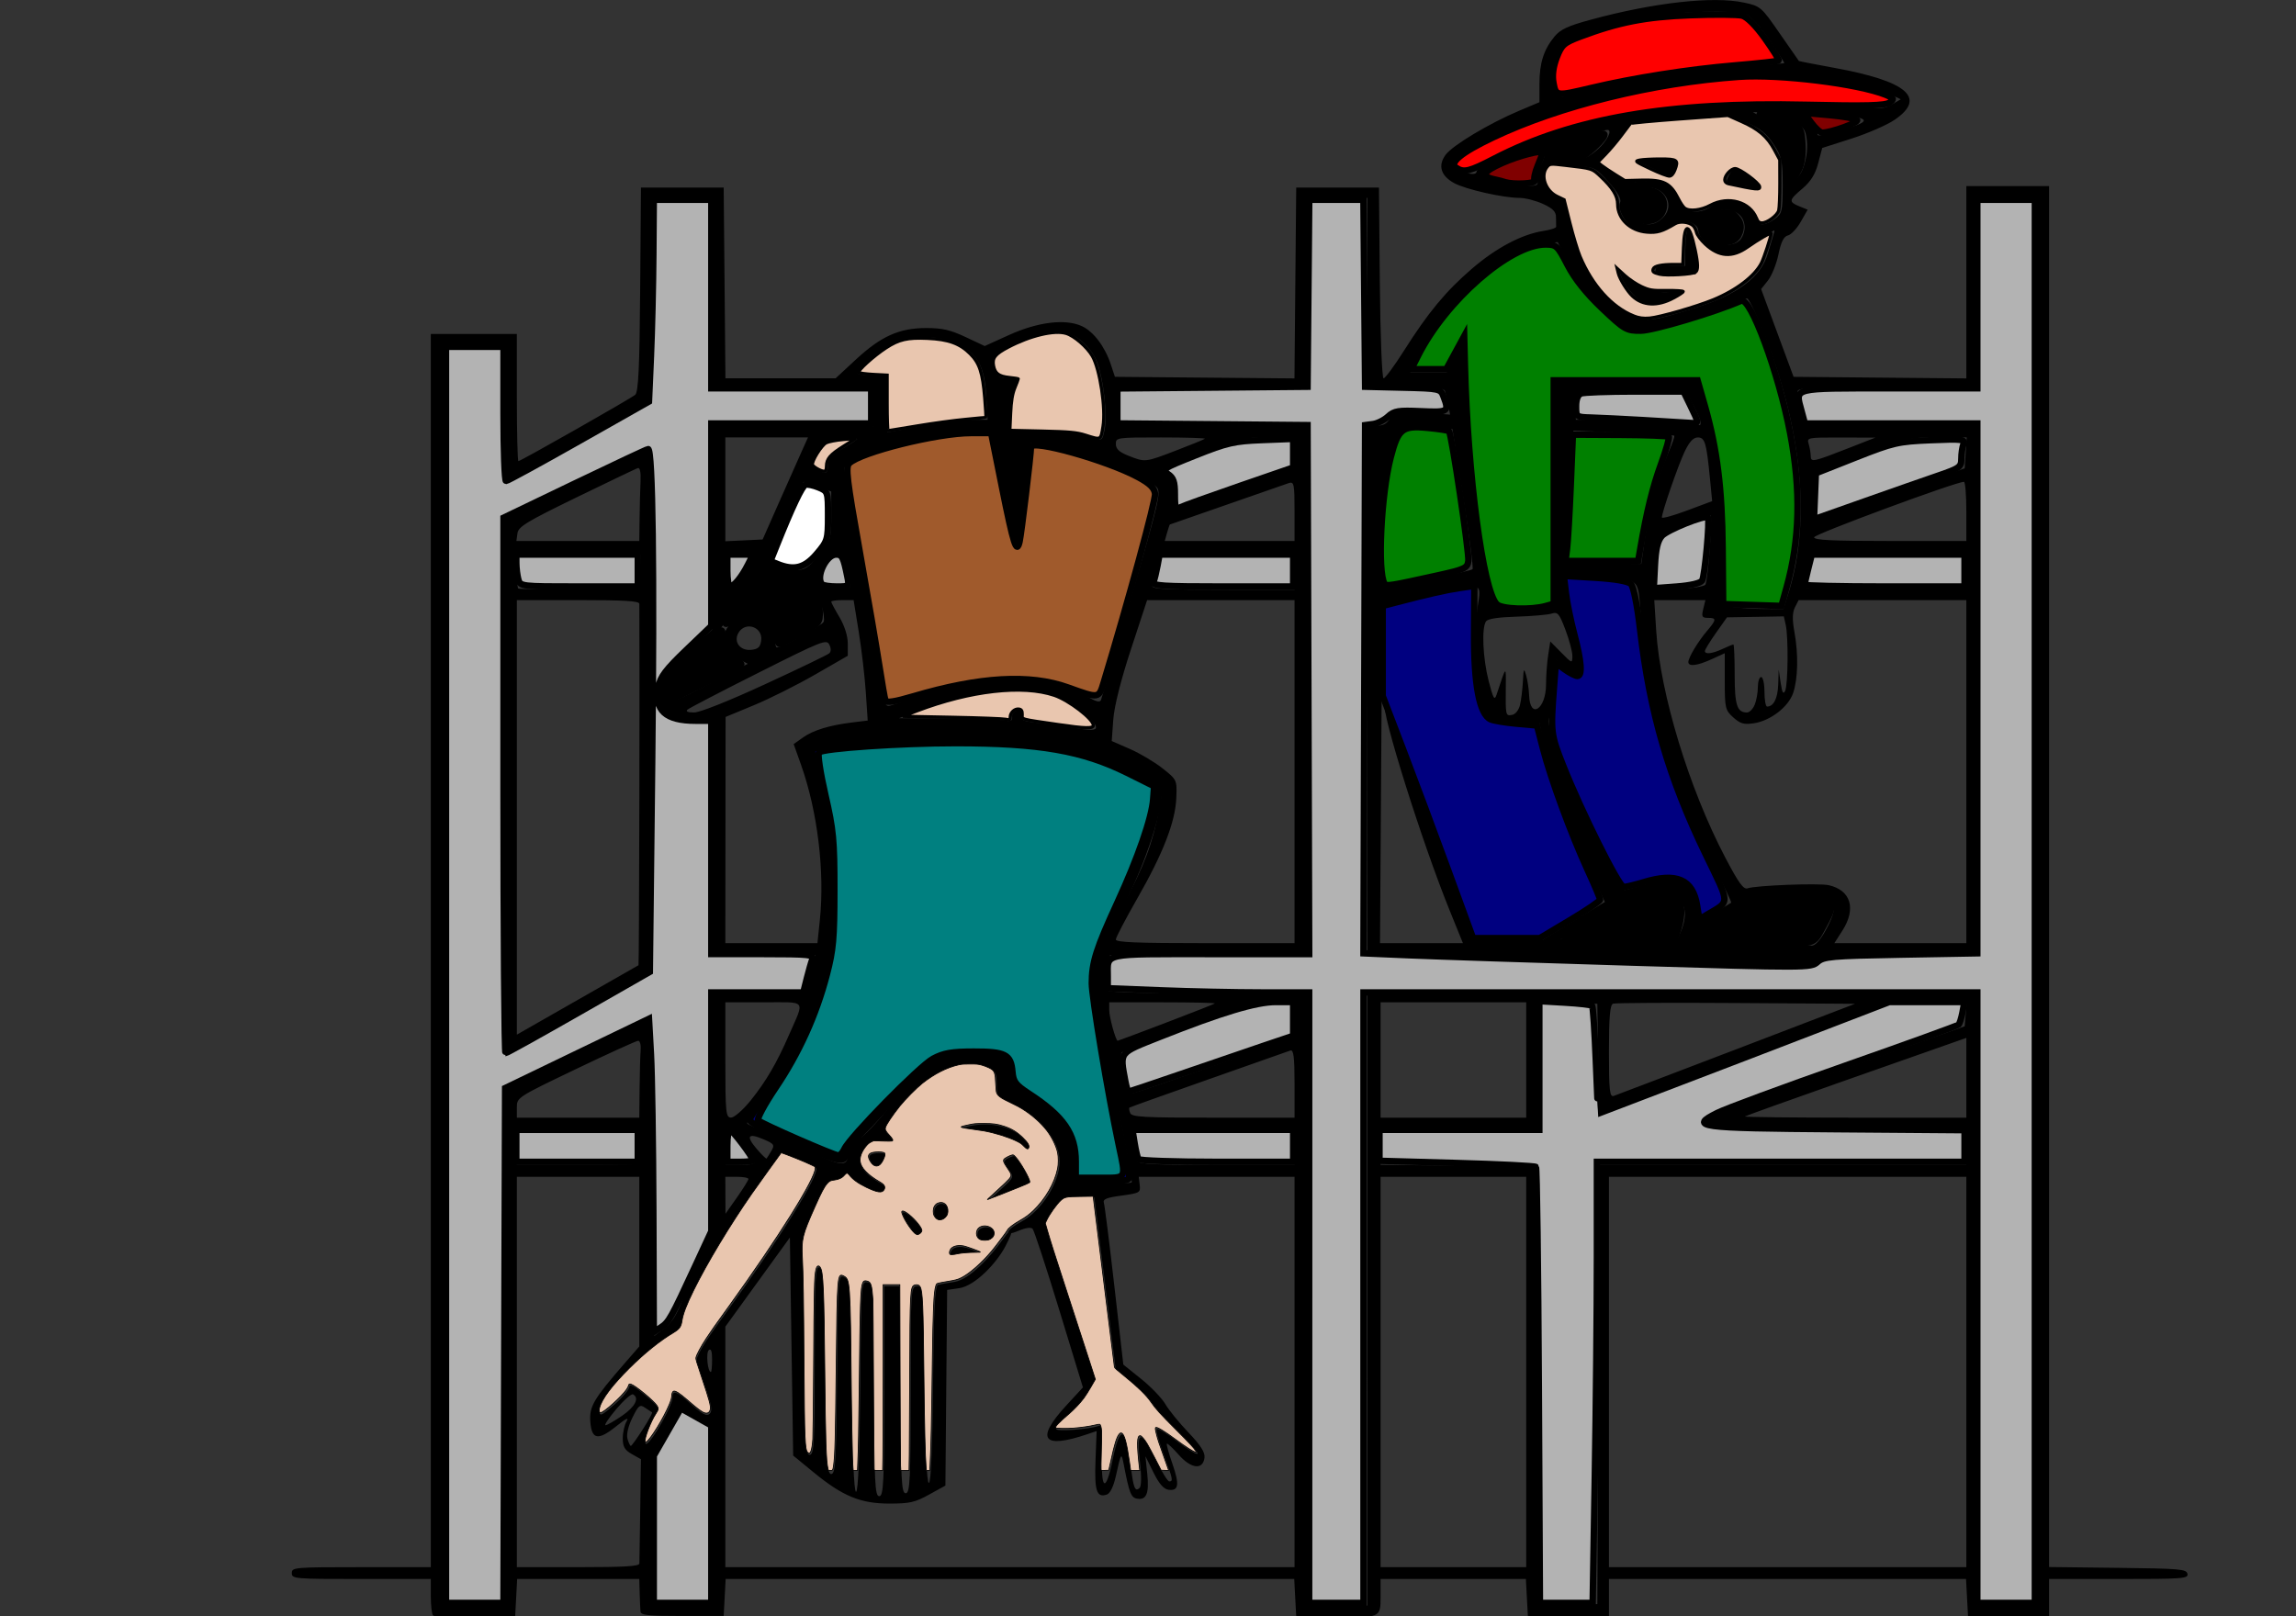 <?xml version="1.0" encoding="UTF-8" standalone="no"?>
<!-- Created with Inkscape (http://www.inkscape.org/) -->

<svg
   id="svg41952"
   version="1.0"
   viewBox="0 0 472.441 332.598"
   inkscape:version="1.2.2 (732a01da63, 2022-12-09)"
   sodipodi:docname="jungle_gym.svg"
   width="125mm"
   height="88mm"
   xmlns:inkscape="http://www.inkscape.org/namespaces/inkscape"
   xmlns:sodipodi="http://sodipodi.sourceforge.net/DTD/sodipodi-0.dtd"
   xmlns="http://www.w3.org/2000/svg"
   xmlns:svg="http://www.w3.org/2000/svg"
   xmlns:rdf="http://www.w3.org/1999/02/22-rdf-syntax-ns#"
   xmlns:cc="http://creativecommons.org/ns#"
   xmlns:dc="http://purl.org/dc/elements/1.1/">
  <rect x="0" y="0" width="472.441" height="332.598" fill="#333333" stroke="none"/>
  <defs
     id="defs9" />
  <sodipodi:namedview
     id="namedview7"
     pagecolor="#505050"
     bordercolor="#eeeeee"
     borderopacity="1"
     inkscape:showpageshadow="0"
     inkscape:pageopacity="0"
     inkscape:pagecheckerboard="0"
     inkscape:deskcolor="#505050"
     showgrid="false"
     inkscape:zoom="1.5201527"
     inkscape:cx="260.50014"
     inkscape:cy="108.87064"
     inkscape:current-layer="svg41952"
     inkscape:document-units="mm" />
  <g
     id="layer1"
     transform="matrix(0.444,0,0,0.444,11.713,-9.231)">
    <path
       id="path42932"
       style="fill:#000000"
       d="m 174.34,769.68 c -0.59,-0.52 -1.07,-4.55 -1.07,-8.95 v -8 h -32.21 c -31.18,0 -32.2,-0.08 -32.2,-2.74 0,-2.65 1.02,-2.74 32.2,-2.74 h 32.21 V 461.42 175.59 h 19.94 19.94 v 29.48 c 0,16.21 0.32,29.47 0.72,29.47 1.06,0 51.85,-28.84 54.13,-30.74 1.48,-1.23 2.03,-12.85 2.3,-48.84 l 0.36,-47.22 H 289.83 309 l 0.41,44.21 0.4,44.21 h 25.53 25.53 l 9.34,-8.66 c 11.7,-10.86 20.16,-14.65 32.68,-14.65 7.42,0 11.13,0.85 18.2,4.17 l 8.87,4.18 11.28,-5.12 c 13.38,-6.07 26.15,-7.62 33.77,-4.1 5.4,2.5 10.68,9.49 13.41,17.77 l 1.89,5.72 41.61,0.37 41.6,0.36 0.4,-44.23 0.41,-44.23 h 19.17 19.17 l 0.41,44.21 c 0.22,24.31 1,44.21 1.74,44.21 0.74,0 4.95,-5.71 9.37,-12.68 11.28,-17.84 19.48,-27.73 31.65,-38.2 11.18,-9.62 23.06,-15.89 32.98,-17.42 3.32,-0.51 6.01,-1.39 5.97,-1.96 -0.04,-0.57 -0.07,-2.56 -0.07,-4.43 0,-2.58 -1.46,-4.06 -6.07,-6.17 -3.34,-1.52 -8.21,-2.77 -10.82,-2.77 -7.5,0 -24.93,-3.94 -30.29,-6.85 -6.2,-3.38 -7.65,-8.126 -3.98,-13.123 3.2,-4.374 20.15,-14.54 33.97,-20.374 l 9.52,-4.022 v -8.454 c 0,-9.682 2,-15.971 6.98,-21.975 2.78,-3.354 6.21,-4.941 17.04,-7.873 29.18,-7.903 56.46,-10.937 70.76,-7.87 7.68,1.647 8.02,1.938 16.53,14.24 4.78,6.907 8.79,12.672 8.92,12.81 0.12,0.139 7.42,1.564 16.23,3.169 34.04,6.2 43.08,13.959 28.12,24.138 -3.54,2.406 -12.53,6.324 -19.98,8.707 l -13.55,4.332 -1.88,7.119 c -1.33,5.036 -3.45,8.446 -7.24,11.656 -6.4,5.42 -6.54,6.2 -1.49,8.25 l 3.87,1.58 -3.23,5.65 c -1.77,3.11 -4.44,5.94 -5.92,6.29 -1.92,0.45 -3.19,2.97 -4.39,8.77 -0.93,4.48 -3.12,9.93 -4.87,12.12 l -3.16,3.98 7.52,20.34 7.52,20.33 40.03,0.37 40.04,0.36 v -44.57 -44.58 h 19.17 19.17 v 320.07 320.07 l 31.8,0.37 c 28.88,0.34 31.86,0.59 32.32,2.77 0.48,2.23 -1.85,2.4 -31.8,2.4 h -32.32 v 8.96 8.95 l -18.79,-0.39 -18.78,-0.38 -0.46,-8.57 -0.46,-8.57 h -82.74 -82.75 v 8.96 8.95 l -18.79,-0.39 -18.78,-0.38 -0.46,-8.57 -0.46,-8.57 h -33.66 -33.67 v 8.2 c 0,9.94 0.07,9.91 -23.01,9.34 l -16.1,-0.4 -0.46,-8.57 -0.45,-8.57 H 441.67 309.92 l -0.46,8.57 -0.46,8.57 h -19.17 c -15.93,0 -19.2,-0.35 -19.38,-2.06 -0.11,-1.13 -0.28,-4.98 -0.38,-8.57 l -0.18,-6.51 h -28.3 -28.3 l -0.45,8.57 -0.46,8.57 -18.49,0.38 c -10.16,0.21 -18.96,-0.05 -19.55,-0.57 z M 207.01,645.91 V 526.74 l 34.13,-16.5 34.12,-16.5 0.77,73.19 0.76,73.19 4.83,-3.67 c 3.4,-2.58 5.85,-6.51 8.29,-13.27 1.9,-5.27 5.77,-14.14 8.59,-19.7 l 5.13,-10.11 V 537.33 481.3 h 21.42 21.41 l 1.51,-5.14 c 0.83,-2.83 1.96,-6.84 2.52,-8.91 l 1.02,-3.77 h -23.94 -23.94 v -54.15 -54.15 h -8.5 c -10.69,0 -16.03,-3.91 -16.03,-11.73 0,-7.49 3.87,-13.39 14.73,-22.48 l 9.8,-8.19 v -47.35 -47.34 l 24.16,-0.32 c 13.29,-0.17 30.19,-0.12 37.57,0.12 l 13.42,0.43 v -9.02 -9.03 H 341.21 303.63 V 156.4 112.53 h -13.78 -13.78 l -0.41,46.8 -0.4,46.79 -33.4,19.01 c -18.37,10.45 -33.73,19.01 -34.13,19.01 -0.39,0 -0.72,-14.19 -0.72,-31.53 v -31.53 h -13.8 -13.8 v 291.99 292 h 13.8 13.8 z m 0.38,-260.17 0.39,-124.26 32.21,-15.65 c 17.71,-8.61 33.07,-15.97 34.13,-16.36 1.54,-0.57 1.85,23.66 1.53,120.39 l -0.39,121.1 -34.13,19.52 L 207,510 Z m 62.14,82.48 c 0.29,-0.15 0.6,-138.8 0.38,-167.53 -0.01,-1.31 -6.72,-1.72 -28.39,-1.72 H 213.15 V 399.69 500.4 l 27.99,-15.98 c 15.39,-8.79 28.17,-16.08 28.39,-16.2 z m -0.44,-174.93 c 0.29,-0.27 0.77,-3.88 1.05,-8.03 l 0.52,-7.54 -28.76,-0.37 -28.75,-0.37 v 8.03 c 0,4.41 0.29,8.28 0.64,8.59 0.77,0.69 54.53,0.39 55.3,-0.31 z m 0.94,-32.36 c 0.07,-5.84 0.28,-13.57 0.45,-17.17 0.19,-4.08 -0.3,-6.34 -1.29,-5.99 -0.88,0.3 -13.67,6.43 -28.44,13.61 -23.14,11.27 -26.9,13.55 -27.32,16.62 l -0.49,3.56 h 28.48 28.47 z m 33.6,462.59 v -41.55 l -7.07,-4.45 c -3.88,-2.45 -7.29,-4.25 -7.57,-4 -0.28,0.25 -2.56,4.53 -5.06,9.51 -2.5,4.98 -5.3,9.48 -6.22,9.99 -1.15,0.63 -1.68,12.21 -1.68,36.49 v 35.56 h 13.8 13.8 z M 607.3,623.18 V 481.3 h 141.87 141.86 v 141.94 141.94 l 13.42,-0.4 13.42,-0.4 V 438.8 113.22 l -13.42,-0.4 -13.42,-0.39 v 43.92 43.92 h -42.17 c -35.47,0 -42.18,0.31 -42.18,1.95 0,1.07 0.81,5.08 1.8,8.91 l 1.8,6.96 h 40.37 40.38 v 122.69 122.7 h -35.56 c -34.48,0 -35.66,0.09 -39.13,3 l -3.58,3.01 -90.84,-3.05 c -49.97,-1.68 -96.19,-3.03 -102.73,-3.01 l -11.89,0.05 V 340.78 218.09 h 4.36 c 3.18,0 4.83,-0.94 6.14,-3.5 1.76,-3.47 1.89,-3.49 14.82,-2.55 l 13.03,0.94 -0.9,-4.64 c -0.5,-2.55 -1.17,-5.41 -1.49,-6.36 -0.42,-1.24 -5.46,-1.71 -18.27,-1.71 H 607.3 V 156.4 112.53 h -13.8 -13.8 v 43.87 43.87 h -44.48 -44.48 v 8.91 8.91 h 44.48 44.48 v 122.69 122.7 h -45.8 -45.8 l -1.01,7.63 c -0.55,4.2 -0.6,8.21 -0.12,8.91 0.52,0.74 20.09,1.28 46.81,1.28 h 45.92 v 141.88 141.89 h 13.8 13.8 z m 106.99,39.42 0.39,-101.79 h 85.11 85.11 v -8.23 -8.22 h -60.69 c -80.03,0 -80.03,1.51 0.11,-26.74 l 59.81,-21.09 0.47,-5.56 0.47,-5.56 h -17.83 -17.83 l -67.34,25.92 -67.34,25.92 -0.42,-25.58 -0.42,-25.57 -13.42,-0.4 -13.42,-0.4 v 29.53 29.53 h -36.8 -36.81 v 8.2 8.2 l 36.42,0.37 36.43,0.37 0.39,101.84 0.39,101.84 13.41,-0.4 13.41,-0.4 z m -444.35,82.94 c 0.03,-0.95 0.2,-12.21 0.39,-25.02 l 0.33,-23.31 -4.22,-2.38 c -3.32,-1.87 -4.21,-3.42 -4.21,-7.28 0,-2.7 0.8,-6.26 1.78,-7.91 1.21,-2.04 -0.28,-1.34 -4.71,2.23 -8.51,6.85 -11.5,6.32 -12.11,-2.14 -0.51,-6.99 1.52,-10.42 16.07,-27.16 l 6.63,-7.62 v -39.33 -39.33 h -28.37 -28.37 v 90.48 90.48 h 28.37 c 21.65,0 28.39,-0.41 28.42,-1.71 z m 303.62,-88.77 v -90.48 h -36.1 -36.1 l 0.44,3.76 c 0.43,3.58 0.05,3.8 -8.42,4.96 -7.11,0.96 -8.73,1.65 -8.17,3.44 0.39,1.23 2.57,18.59 4.85,38.57 l 4.15,36.32 8.3,6.68 c 4.56,3.67 9.59,8.91 11.18,11.65 1.59,2.74 6.42,8.68 10.74,13.2 5.66,5.94 7.72,9.18 7.4,11.66 -0.75,5.76 -6.17,5.15 -11.94,-1.37 -2.74,-3.09 -5.21,-5.41 -5.5,-5.15 -0.28,0.26 0.86,4.41 2.54,9.24 3.41,9.79 2.97,12.76 -1.79,12.11 -2.22,-0.3 -4.36,-2.76 -6.95,-7.98 l -3.73,-7.54 0.85,8.23 c 0.93,9 -0.39,12.18 -4.73,11.43 -2.79,-0.48 -3.61,-2.57 -6.11,-15.55 -1.17,-6.1 -1.29,-5.94 -3.71,5.03 -1.07,4.83 -2.65,8.08 -4.19,8.61 -4.7,1.61 -5.79,-1.68 -5.25,-15.77 l 0.52,-13.67 -4.18,1.42 c -20.84,7.09 -24.34,2.43 -9.92,-13.23 l 7.75,-8.42 -11.04,-36.13 c -6.08,-19.88 -11.61,-36.72 -12.3,-37.42 -0.76,-0.79 -3.32,-0.41 -6.56,0.97 -7.03,3 -5.93,-0.41 1.37,-4.26 9.29,-4.9 17.71,-18.14 17.71,-27.86 0,-9.76 -9.06,-20.82 -21.85,-26.66 -7,-3.19 -7.29,-3.56 -7.29,-9.25 0,-5.02 -0.6,-6.17 -3.91,-7.52 -12.88,-5.25 -29.9,3.22 -43.18,21.48 -4.89,6.73 -5.11,7.5 -2.88,9.71 3.43,3.38 3.1,3.75 -2.75,3.14 -4.08,-0.42 -5.71,0.14 -7.67,2.64 -5.06,6.45 -3.01,11.21 7.31,16.96 1.6,0.89 1.99,2.01 1.14,3.21 -1.07,1.49 -2.5,1.29 -7.58,-1.02 -3.45,-1.57 -6.98,-3.94 -7.85,-5.26 -1.37,-2.08 -1.79,-2.13 -3.07,-0.39 -0.81,1.11 -2.97,2.03 -4.79,2.05 -2.77,0.03 -4.32,2.32 -9.34,13.75 -5.14,11.71 -5.91,14.8 -5.28,21.25 0.4,4.14 0.77,26.51 0.82,49.69 0.07,36.53 0.38,42.16 2.38,42.16 1.99,0 2.3,-5.79 2.3,-43.83 0,-38.22 0.29,-43.72 2.28,-43.04 1.95,0.67 2.34,7.73 2.68,48.28 0.35,41.14 0.71,47.5 2.71,47.5 1.99,0 2.35,-6.22 2.7,-46.31 0.4,-45.62 0.45,-46.28 3.43,-44.86 2.92,1.4 3.05,3.26 3.43,50.42 0.26,31.49 0.95,48.97 1.94,48.97 0.99,0 1.68,-17.44 1.94,-48.87 0.39,-48.02 0.45,-48.87 3.45,-48.17 2.97,0.7 3.04,1.97 3.04,49.91 0,42.81 0.3,49.19 2.31,49.19 2,0 2.3,-6.32 2.3,-48.67 v -48.66 h 3.83 3.83 V 665 c 0,41.73 0.3,47.98 2.3,47.98 2.01,0 2.31,-6.25 2.31,-47.98 0,-46.96 0.06,-47.98 3.04,-47.98 2.97,0 3.06,1.13 3.45,45.58 0.26,29.23 0.96,45.58 1.94,45.58 0.98,0 1.68,-16.37 1.94,-45.63 0.31,-34.78 0.85,-45.76 2.3,-46.16 1.04,-0.29 4.46,-0.91 7.6,-1.38 6.94,-1.03 16.655,-11.546 22.455,-19.716 5.13,-7.23 5.7,-5.4 1.07,3.41 -3.88,7.37 -13.785,18.136 -21.395,19.236 l -5.49,0.8 -0.41,45.35 -0.4,45.34 -7.55,4.17 c -6.55,3.62 -8.98,4.17 -18.4,4.17 -13.41,0 -21.64,-3.4 -35.2,-14.54 l -9.4,-7.73 -0.77,-50.52 -0.76,-50.53 -14.96,20.66 -14.95,20.66 v 55.74 55.74 h 131.9 131.89 z m -159.5,-54.52 c 0,-3.37 4.17,-4.46 9.38,-2.44 l 5.19,2.02 -4.86,0.05 c -2.67,0.03 -5.95,0.43 -7.28,0.89 -1.34,0.46 -2.43,0.22 -2.43,-0.52 z m 12.82,-7.85 c -0.53,-1.23 -0.25,-2.88 0.62,-3.65 2.5,-2.24 7.26,-0.73 7.26,2.29 0,3.49 -6.48,4.61 -7.88,1.36 z m -32.57,-6.17 c -1.9,-3.02 -2.85,-5.49 -2.11,-5.49 2.46,0 9.94,7.98 8.9,9.49 -1.76,2.54 -3.23,1.67 -6.79,-4 z m 12.68,-3.33 c -1.4,-3.25 0.58,-6.53 3.61,-6.01 1.7,0.29 2.69,1.71 2.69,3.85 0,3.91 -4.84,5.57 -6.3,2.16 z m 30.69,-12.98 c 5.96,-5.46 5.97,-5.49 3.29,-9.15 -2.22,-3.02 -2.33,-3.89 -0.62,-4.85 1.15,-0.65 2.54,-1.19 3.1,-1.2 1.55,-0.03 8.86,12.2 7.68,12.85 -0.56,0.31 -5.17,2.2 -10.23,4.2 l -9.2,3.64 z M 377.41,559.7 c -1.9,-3.18 -0.84,-4.37 3.88,-4.37 2.99,0 3.34,0.46 2.28,3.01 -1.67,4.03 -4.22,4.6 -6.16,1.36 z m 71.05,-7.27 c -1.77,-2.56 -13.21,-6.46 -22.13,-7.55 -8.43,-1.03 -8.43,-1.03 -3.07,-2.15 8.59,-1.79 17.68,-0.08 22.93,4.31 2.57,2.15 4.68,4.58 4.68,5.41 0,1.93 -1.07,1.92 -2.41,-0.02 z m 232.46,104.34 v -90.48 h -33.74 -33.74 v 90.48 90.48 h 33.74 33.74 z m 203.98,0 v -90.48 h -82.82 -82.82 v 90.48 90.48 h 82.82 82.82 z M 501.86,698.1 c -1.71,-14.45 0.54,-14.73 7.29,-0.89 2.76,5.66 5.61,10.28 6.34,10.28 1.93,0 1.73,-0.95 -2.67,-12.76 -2.19,-5.89 -3.59,-11.07 -3.1,-11.51 0.49,-0.44 4.73,2.14 9.43,5.73 4.7,3.59 8.95,6.17 9.44,5.73 0.49,-0.44 -3.54,-4.98 -8.95,-10.1 -5.41,-5.12 -10.84,-11.07 -12.05,-13.23 -1.22,-2.16 -5.52,-6.58 -9.56,-9.83 l -7.35,-5.9 -4.95,-39.86 -4.96,-39.86 -7.08,-0.01 c -6.55,0 -7.38,0.4 -11.12,5.45 -2.22,3 -4.03,6.18 -4.03,7.06 0,0.88 3.06,10.92 6.81,22.31 3.75,11.38 8.95,27.32 11.55,35.4 l 4.74,14.71 -3.28,5.74 c -1.8,3.17 -5.97,7.91 -9.25,10.54 -3.29,2.64 -5.97,5.38 -5.97,6.1 0,1.28 14.88,0.21 19.6,-1.41 1.91,-0.65 2.16,1.3 1.68,12.81 -0.72,16.95 1.65,18.5 4.79,3.13 3.49,-17.08 6.14,-15.96 8.56,3.59 1.16,9.33 1.91,11.07 3.96,9.24 0.89,-0.79 0.94,-5.63 0.13,-12.46 z M 271.48,683.42 c 2.68,-4.19 4.63,-7.76 4.33,-7.93 -0.3,-0.16 -1.76,-1.13 -3.23,-2.14 -2.42,-1.65 -3.02,-1.18 -5.89,4.62 -1.93,3.91 -2.83,7.77 -2.27,9.77 0.51,1.82 1.21,3.3 1.56,3.3 0.34,0 2.82,-3.43 5.5,-7.62 z m 9.1,-3.7 c 2.56,-4.57 4.65,-9.34 4.65,-10.6 0,-4.21 1.54,-3.76 8.51,2.48 5.28,4.71 7.36,5.81 8.72,4.59 1.36,-1.22 0.96,-3.97 -1.68,-11.54 -1.91,-5.46 -3.83,-11.21 -4.27,-12.78 -0.56,-1.99 3.06,-8.12 12.14,-20.56 26.04,-35.67 45.57,-67.05 43.03,-69.14 -0.7,-0.57 -4.51,-2.3 -8.47,-3.83 l -7.21,-2.8 -9.1,12.58 c -18.73,25.86 -36.96,58.37 -37.04,66.04 -0.02,1.52 -1.29,3.46 -2.82,4.32 -14.55,8.12 -35.55,29.72 -35.55,36.55 0,2.45 1.03,1.97 6.9,-3.18 3.8,-3.33 6.9,-7.05 6.9,-8.26 0,-1.47 2.49,-0.11 7.42,4.06 6.13,5.17 7.1,6.62 5.58,8.31 -1.01,1.13 -2.95,5.05 -4.31,8.71 -3.39,9.12 0.27,6.38 6.6,-4.95 z m -18.63,-2.68 c 6.04,-4.15 8.11,-8.2 5.05,-9.89 -0.75,-0.42 -4.22,2.63 -7.72,6.77 -3.5,4.14 -5.77,7.53 -5.05,7.53 0.72,0 4.19,-1.99 7.72,-4.41 z m 41.68,-26.03 c 0,-3.88 -0.5,-5.3 -1.55,-4.37 -1.37,1.23 -0.51,10.13 0.98,10.13 0.32,0 0.57,-2.59 0.57,-5.76 z m 16.84,-83.69 c 0.02,-0.56 -2.38,-1.03 -5.33,-1.03 h -5.37 l 0.03,8.57 0.04,8.57 5.3,-7.54 c 2.91,-4.15 5.31,-8 5.33,-8.57 z m 169.59,-41.5 c -4.69,-23.14 -8.51,-44.33 -8.49,-47.07 0.05,-10.07 4.7,-24.22 12.83,-39.1 9.23,-16.86 13.43,-28.01 16.25,-43.11 1.83,-9.77 1.79,-10.13 -1.73,-13.48 -5.08,-4.85 -26.13,-13.53 -38.97,-16.06 -17.25,-3.41 -45.9,-5.33 -65.86,-4.43 -22.63,1.02 -52.14,3.67 -54.33,4.88 -1.1,0.61 -0.63,4.08 1.42,10.72 11.32,36.49 11.25,76.1 -0.19,109.64 -4.51,13.24 -16,33.66 -24.72,43.96 -4.12,4.87 -6.93,9.34 -6.25,9.94 0.69,0.59 5.05,2.4 9.69,4.02 4.64,1.62 13.84,5.72 20.45,9.11 12.68,6.52 16.36,6.82 16.36,1.32 0,-2.22 2.06,-4.94 6.07,-8.01 3.34,-2.56 9.44,-9.26 13.56,-14.89 14.69,-20.12 29.77,-26.69 49.84,-21.71 5.83,1.45 5.83,1.45 4.85,7.33 -0.98,5.8 -0.9,5.93 5.67,9.37 3.66,1.92 9.81,5.98 13.67,9.02 7.97,6.28 10.63,12.27 10.63,23.99 v 7.67 l 13.42,0.39 c 7.38,0.22 13.62,-0.01 13.88,-0.5 0.25,-0.5 -3.37,-19.85 -8.05,-43 z m -220.04,34.42 c 0.35,-0.31 0.4,-4.01 0.11,-8.22 l -0.52,-7.66 h -28.23 -28.23 v 8.22 8.23 h 28.11 c 15.47,0 28.41,-0.26 28.76,-0.57 z m 53.55,-1.41 c 0,-1.08 -0.7,-2.36 -1.55,-2.83 -0.86,-0.47 -2.94,-3.29 -4.64,-6.25 -4.69,-8.23 -7.61,-7.14 -7.61,2.83 v 8.23 h 6.9 c 4.99,0 6.9,-0.55 6.9,-1.98 z m 249.99,-6.25 v -8.22 h -37.54 -37.55 l 0.87,6.51 c 0.48,3.58 1.13,7.28 1.45,8.23 0.45,1.3 9.15,1.71 36.68,1.71 h 36.09 z m -242.47,1.72 c 1.63,-2.81 1.3,-3.29 -3.61,-5.39 -7.21,-3.07 -8.3,-1.57 -3.2,4.41 2.31,2.71 4.38,4.73 4.61,4.5 0.22,-0.24 1.21,-1.83 2.2,-3.52 z m -61.06,-28.79 c 0.07,-7.35 0.29,-15.37 0.49,-17.82 0.2,-2.45 -0.3,-4.46 -1.12,-4.46 -0.82,0 -13.81,5.91 -28.87,13.13 -27.29,13.09 -27.38,13.15 -27.38,17.83 v 4.69 h 28.37 28.37 z m 51.44,5.44 c 7.11,-8.82 12.13,-17.38 17.82,-30.46 7.29,-16.72 8.58,-15.08 -11.78,-15.08 h -17.74 v 26.73 c 0,24.56 0.22,26.73 2.68,26.7 1.48,-0.03 5.53,-3.57 9.02,-7.89 z m 252.09,-7.99 c 0,-12.18 -0.45,-15.74 -1.92,-15.21 -1.05,0.38 -18.13,6.4 -37.95,13.37 -19.83,6.96 -36.3,12.86 -36.62,13.1 -0.31,0.23 -0.16,1.38 0.34,2.54 0.78,1.83 6.03,2.12 38.53,2.12 h 37.62 z m 107.36,-10.82 v -26.73 h -33.74 -33.74 v 26.73 26.74 h 33.74 33.74 z m 203.98,8.25 V 501.9 l -7.29,2.57 c -4,1.41 -26.95,9.48 -50.99,17.94 -24.04,8.46 -44,15.62 -44.35,15.92 -0.35,0.3 22.6,0.55 50.99,0.55 h 51.64 z m -106.36,-13.32 54.79,-20.97 -55.11,-0.36 c -30.31,-0.2 -55.98,-0.07 -57.03,0.3 -1.43,0.49 -1.93,6.16 -1.93,22.09 0,18.24 0.34,21.33 2.24,20.67 1.23,-0.42 26.9,-10.2 57.04,-21.73 z m -240.4,7.01 35.42,-12.48 v -8.09 -8.1 h -10.09 c -9.21,0 -12.68,0.98 -39.5,11.18 -16.16,6.15 -29.88,11.55 -30.47,12 -0.59,0.45 -0.27,5.02 0.71,10.14 1.65,8.59 2.05,9.27 5.14,8.58 1.85,-0.42 19.3,-6.37 38.79,-13.23 z m -24.15,-19.23 c 12.1,-4.61 22.28,-8.62 22.64,-8.91 0.35,-0.29 -10.52,-0.53 -24.16,-0.53 h -24.79 v 3.61 c 0,3.28 3.02,14.21 3.93,14.21 0.21,0 10.28,-3.77 22.38,-8.38 z m 305.59,-42.61 c 8.05,-14.45 4.2,-17.83 -16.19,-14.21 -13.65,2.42 -31.32,9.23 -38.89,14.99 l -4.6,3.5 9.21,0.22 c 8.1,0.19 36.98,1.77 43.95,2.4 1.66,0.14 3.94,-2.26 6.52,-6.9 z m -466.02,-4.86 c 2.36,-22.48 -1.04,-50.54 -8.75,-72.19 l -3.37,-9.47 4.27,-3.04 c 4.77,-3.4 12.31,-5.71 22.92,-7.01 l 7.12,-0.87 -0.88,-13.18 c -0.49,-7.24 -1.96,-19.81 -3.27,-27.91 l -2.38,-14.74 h -5.19 c -2.85,0 -5.18,0.34 -5.18,0.75 0,0.41 1.72,3.65 3.83,7.19 2.33,3.9 3.84,8.68 3.84,12.15 v 5.71 l -15.21,8.75 c -8.36,4.81 -21.1,11.19 -28.31,14.18 l -13.11,5.42 -0.06,52.44 -0.06,52.43 h 21.34 21.34 z m 220,-68.9 V 298.97 H 539.4 505.24 l -7.49,22.79 c -4.69,14.27 -7.76,26.48 -8.2,32.66 l -0.71,9.87 8.46,3.7 c 4.66,2.04 11.47,6.09 15.14,9 6.61,5.25 6.67,5.38 6.33,13.67 -0.45,11.12 -6.14,25.76 -18.15,46.72 -5.43,9.49 -9.88,18.01 -9.88,18.93 0,1.29 9.72,1.68 41.41,1.68 h 41.41 z m 71.79,64.09 c -12.89,-31.85 -31.64,-91.56 -30.07,-95.77 0.31,-0.81 9.71,23.57 20.91,54.18 l 20.36,55.64 h 15.86 15.86 l 14.55,-8.87 14.54,-8.88 -8.16,-17.51 C 701,403.75 691.65,377.43 688.62,363.4 l -1.63,-7.55 -6.78,0.48 c -3.73,0.27 -9.17,-0.22 -12.09,-1.08 -4.97,-1.47 -5.49,-2.21 -8.11,-11.44 -2.97,-10.47 -3.6,-30.05 -1.39,-43.1 1.02,-6.04 0.81,-7.31 -1.32,-8.04 -2.53,-0.87 -14.39,1.4 -33.13,6.33 l -9.97,2.63 -0.51,78.18 -0.52,78.18 h 19.21 19.22 z m 106.96,10.67 c 2.87,-6.14 2.84,-12.28 -0.08,-14.44 -5.49,-4.08 -26.39,1.74 -48.31,13.45 l -6.9,3.69 16.11,0.76 c 8.85,0.42 20.79,0.88 26.53,1.03 l 10.43,0.26 z M 884.9,378.48 v -79.51 h -38.86 -38.87 l -1.71,3.36 c -1.19,2.34 -1.27,5.78 -0.25,11.31 1.9,10.4 1.68,21.72 -0.57,28.37 -2.19,6.48 -10.59,12.95 -18.29,14.06 -4.57,0.67 -6.2,0.2 -9.46,-2.72 -3.69,-3.3 -3.95,-4.38 -3.95,-16.64 v -13.12 l -6.07,2.77 c -6.68,3.05 -10.8,3.55 -10.8,1.33 0,-2.07 4.46,-9.51 8.66,-14.45 4.43,-5.21 4.48,-6.04 0.42,-6.04 -2.75,0 -3.05,-0.57 -2.18,-4.11 l 1.01,-4.12 h -11.85 -11.86 l 0.89,14.11 c 1.86,29.28 15.23,73.24 32.02,105.23 6.21,11.84 8.47,14.94 10.37,14.25 3.74,-1.34 33,-2.48 37.56,-1.45 10.27,2.3 12.86,10.88 6.35,21.06 l -3.73,5.82 h 30.58 30.59 z m -109.03,60.79 c 0.35,-0.25 -3.22,-7.71 -7.95,-16.57 -19.2,-36.05 -30.55,-75.91 -34.15,-119.9 -1.14,-13.96 -0.29,-13.37 -21.03,-14.68 l -13.42,-0.85 v 7.21 c 0,3.96 1.73,13.14 3.84,20.39 2.11,7.26 3.83,14.32 3.83,15.7 0,4.33 -2.93,4.38 -7.68,0.13 l -4.59,-4.1 v 11.78 c 0,8.62 -0.62,12.4 -2.33,14.09 -2.1,2.07 -1.49,4.48 6.28,24.78 8.53,22.27 25.3,56.07 27.82,56.07 0.72,0 5.34,-1.27 10.27,-2.82 14.88,-4.67 22.24,-1.24 23.56,10.98 l 0.73,6.82 7.1,-4.29 c 3.9,-2.35 7.38,-4.49 7.72,-4.74 z M 481.54,357.92 c 0,-3.11 -11.41,-12.34 -18.12,-14.66 -14.87,-5.13 -39.13,-2.58 -63.16,6.63 l -9.97,3.82 21.66,0.05 c 11.92,0.03 23.76,0.42 26.31,0.88 3.86,0.69 4.61,0.41 4.41,-1.66 -0.14,-1.45 0.97,-2.72 2.67,-3.03 2.27,-0.42 2.72,0.07 2.08,2.27 -0.73,2.5 0.1,2.9 7.83,3.73 4.76,0.51 11.41,1.41 14.79,1.99 8.9,1.53 11.5,1.52 11.5,-0.02 z m 196.5,-10.3 c 0.54,-2.25 1.15,-7.18 1.35,-10.95 0.32,-6.11 0.49,-6.41 1.53,-2.74 0.64,2.26 1.25,6.39 1.35,9.17 0.41,11.36 7.85,6.49 7.85,-5.13 0,-3.9 0.44,-9.95 0.98,-13.46 l 0.98,-6.37 5.09,5.15 c 5,5.06 5.09,5.09 5.16,1.65 0.03,-1.92 -1.4,-7.37 -3.19,-12.11 -2.92,-7.72 -3.59,-8.5 -6.52,-7.59 -1.8,0.55 -9.06,1.18 -16.15,1.4 -8.56,0.26 -13.32,0.99 -14.17,2.19 -2.1,2.97 -1.48,17.06 1.21,27.57 2.11,8.22 2.73,9.3 3.67,6.44 4.58,-13.84 4.39,-13.69 4.29,-3.43 -0.13,13.16 -0.1,13.29 2.92,12.77 1.53,-0.27 3.09,-2.22 3.65,-4.56 z m -349.88,-9.64 c 15.6,-7.19 29,-13.65 29.78,-14.35 0.87,-0.77 0.87,-2.35 0.01,-4.03 -1.31,-2.59 -3.41,-1.76 -32.84,13.05 -17.29,8.69 -32.1,16.39 -32.9,17.11 -0.92,0.83 0.2,1.3 3.07,1.3 2.7,0 15.93,-5.26 32.88,-13.08 z m 458.62,9.57 c 0.82,-1.93 1.5,-5.64 1.5,-8.23 0,-2.59 0.69,-4.7 1.53,-4.7 0.84,0 1.53,3.08 1.53,6.85 0,3.77 0.56,6.85 1.23,6.85 3.01,0 4.93,-3.81 5.14,-10.21 l 0.23,-6.92 0.92,6.17 c 0.68,4.53 1.22,5.5 2.07,3.65 1.35,-2.95 1.54,-24.85 0.27,-30.56 l -0.88,-3.94 -13.18,0.23 -13.17,0.22 -5.12,7.25 c -2.81,3.99 -5.11,7.75 -5.11,8.35 0,1.68 3.38,1.28 8.23,-0.98 2.41,-1.12 4.65,-2.04 4.98,-2.04 0.32,0 0.59,6.35 0.59,14.12 0,14.04 1.11,17.41 5.71,17.41 1.12,0 2.71,-1.59 3.53,-3.52 z m -387,-3.85 c 32.47,-10.18 60.38,-10.26 77.34,-0.23 4.34,2.57 6.22,3.07 6.73,1.81 0.39,-0.97 6.88,-23.04 14.42,-49.05 12.42,-42.81 13.5,-47.51 11.38,-49.61 -6.04,-5.97 -35.68,-17.1 -51.99,-19.53 l -6.25,-0.93 -1.99,19.61 c -1.1,10.79 -2.46,22.39 -3.03,25.79 -1.13,6.64 -1.45,5.45 -10.22,-38.05 l -2.56,-12.68 h -8.11 c -20.83,0 -60.52,11.22 -60.52,17.11 0,1.08 1.71,10.79 3.81,21.56 4.32,22.29 12.31,69.09 13.83,81.07 0.85,6.63 1.46,7.89 3.58,7.3 1.4,-0.39 7.51,-2.27 13.58,-4.17 z m -84.09,-17.63 c -8.47,-4.6 -8.8,-13.48 -0.68,-18.24 7.67,-4.49 17.76,0.77 17.76,9.27 0,2.09 0.41,3.81 0.91,3.81 2.35,0 20.92,-10.19 21.64,-11.88 0.46,-1.06 -0.03,-4.66 -1.07,-7.99 -1.86,-5.94 -2.14,-6.15 -14.12,-10.23 -6.72,-2.3 -13.02,-4.16 -14,-4.14 -0.99,0.02 -5.24,5.7 -9.46,12.64 -4.22,6.93 -12.05,16.94 -17.41,22.24 -10.5,10.38 -16.57,19.7 -15.09,23.15 0.74,1.74 4.21,0.42 18.45,-7.03 l 17.53,-9.17 z m 10.69,-8.44 c 0.79,-6.22 -7.25,-8.96 -10.48,-3.58 -2.51,4.19 0.66,8.5 5.86,7.97 3.26,-0.34 4.22,-1.25 4.62,-4.39 z m 363.51,-14.96 5.14,-1.64 -0.22,-51.75 -0.21,-51.75 h 32.76 32.75 l 2.53,7.19 c 7.28,20.72 11.11,52.69 9.5,79.31 l -1.05,17.28 5.91,0.87 c 3.25,0.48 9.79,0.88 14.53,0.89 l 8.61,0.02 2.47,-7.89 c 10.4,-33.28 6.02,-76.58 -12.36,-122.01 -3.12,-7.72 -6.25,-14.05 -6.95,-14.05 -0.71,0 -4.19,1.33 -7.74,2.96 -3.55,1.63 -10.25,4.05 -14.89,5.39 -4.64,1.34 -11.2,3.37 -14.57,4.52 -3.37,1.15 -8.76,2.12 -11.96,2.15 -5.21,0.06 -6.93,-0.94 -16.38,-9.51 -7.78,-7.04 -12.11,-12.48 -16.42,-20.59 l -5.85,-11.02 -5.73,0.58 c -19.65,1.99 -47.44,27.23 -60.17,54.65 l -2.39,5.15 h 8.43 8.43 l 4.55,-7.89 4.56,-7.88 0.07,20.71 c 0.12,34.21 4.39,72.86 10.43,94.44 2.46,8.81 3.06,9.66 7.28,10.46 7.24,1.37 13.38,1.18 18.94,-0.59 z M 573.56,285.58 v -8.6 l -30.96,0.37 -30.95,0.37 -1.99,6.86 c -1.09,3.77 -2,7.27 -2.02,7.79 -0.05,1.53 5.46,1.8 36.4,1.8 h 29.52 z m 190.38,6.25 c 1.2,-1.74 3.41,-31.21 2.4,-32.12 -0.41,-0.36 -5.92,1.33 -12.25,3.76 -12.95,4.98 -13.31,5.59 -13.34,22.58 l -0.02,8.32 11.12,-0.57 c 6.12,-0.32 11.55,-1.2 12.09,-1.97 z m -444.52,-5.91 c 2.28,-4.16 4.15,-7.87 4.15,-8.23 0,-0.36 -3.1,-0.65 -6.9,-0.65 h -6.9 v 8.22 c 0,7 0.41,8.23 2.75,8.23 1.81,0 4.17,-2.59 6.9,-7.57 z m 47.98,3.46 c -0.48,-2.27 -1.29,-6 -1.79,-8.31 -0.72,-3.29 -1.61,-4.1 -4.14,-3.77 -4.45,0.58 -9.16,8.12 -7.89,12.64 0.89,3.16 1.76,3.55 7.86,3.55 6.79,0 6.84,-0.04 5.96,-4.11 z m 271.91,-0.75 c 8.74,-1.78 16.27,-3.57 16.73,-3.98 0.46,-0.4 -1.45,-15.19 -4.24,-32.84 l -5.07,-32.11 -10.78,-0.97 c -12.49,-1.12 -13.48,-0.49 -17.2,11.01 -4.21,13.03 -6.8,48.55 -4.33,59.57 0.88,3.92 1.4,4.28 4.98,3.46 2.2,-0.5 11.16,-2.37 19.91,-4.14 z m 245.59,-3.39 v -8.25 l -35.54,0.37 -35.55,0.36 -1.96,7.54 c -1.09,4.15 -2,7.7 -2.04,7.89 -0.03,0.18 16.85,0.34 37.51,0.34 h 37.58 z m -531.8,-7.15 c 5.52,-6.81 5.75,-7.53 5.75,-18.26 v -11.16 l -6.15,-2.48 c -3.39,-1.37 -6.4,-2.23 -6.7,-1.92 -0.31,0.3 -4.04,8.88 -8.3,19.06 l -7.74,18.51 5.62,1.6 c 9.64,2.76 11.37,2.23 17.52,-5.35 z m 382.85,-7.81 c 1.92,-13.37 6.35,-29.49 10.99,-40.02 1.71,-3.87 2.87,-7.25 2.59,-7.51 -0.29,-0.25 -10.92,-0.88 -23.62,-1.39 l -23.11,-0.93 -1.04,25.22 c -0.57,13.87 -1.4,27.69 -1.85,30.7 l -0.81,5.49 17.57,0.17 17.58,0.17 z M 334.32,254.42 c 4,-9.05 8.73,-19.69 10.51,-23.65 l 3.24,-7.2 h -19.15 -19.15 v 24.06 24.06 l 8.64,-0.41 8.64,-0.41 z m 239.24,3.28 c 0,-12.62 -0.24,-13.78 -2.68,-12.97 -2.15,0.72 -54.13,18.82 -55.09,19.19 -0.14,0.06 -0.73,1.8 -1.32,3.87 l -1.05,3.77 h 30.07 30.07 z m 311.34,0.15 c 0,-7.54 -0.5,-13.71 -1.11,-13.71 -3.78,0 -69.44,24.3 -69.44,25.7 0,1.32 8.08,1.72 35.27,1.72 H 884.9 Z M 766.1,242.79 c -1.63,-16.79 -2.34,-19.22 -5.65,-19.22 -2.06,0 -3.9,1.97 -6.08,6.52 -2.97,6.18 -10.57,28.16 -10.57,30.56 0,0.63 5.24,-0.82 11.65,-3.21 l 11.65,-4.35 z m 84.29,7.11 33.74,-12.02 0.47,-7.15 0.46,-7.16 -13.5,-0.01 c -13.14,0 -14.08,0.22 -35.36,8.4 l -21.85,8.4 v 10.8 c 0,5.94 0.52,10.79 1.15,10.78 0.63,-0.01 16.33,-5.43 34.89,-12.04 z m -303.28,-2.4 26.45,-9.25 v -7.34 -7.34 h -12.35 c -11.49,0 -13.63,0.5 -30.29,6.98 -9.87,3.84 -18.27,7.27 -18.68,7.63 -0.41,0.37 0.89,1.77 2.9,3.12 3.23,2.18 3.55,3.26 2.88,9.57 -0.53,4.9 -0.24,6.93 0.93,6.5 0.93,-0.34 13.61,-4.78 28.16,-9.87 z M 357.37,236.26 c 0.04,-2.96 1.56,-4.63 6.98,-7.7 3.81,-2.16 6.72,-4.11 6.46,-4.33 -0.25,-0.22 -3.77,-0.07 -7.82,0.34 -6.74,0.68 -7.63,1.21 -10.53,6.29 -3.03,5.32 -3.05,5.62 -0.39,7.36 4.08,2.66 5.24,2.23 5.3,-1.96 z m 161.19,-6.6 c 7.01,-2.68 13.05,-5.15 13.43,-5.48 0.37,-0.33 -8.76,-0.61 -20.29,-0.61 -20.71,0 -20.96,0.04 -20.95,3.09 0.01,2.24 1.58,3.7 5.75,5.35 7.9,3.12 7.73,3.14 22.06,-2.35 z m 312.21,-1.32 11.95,-4.69 -15.9,-0.04 c -15.74,-0.04 -15.89,-0.01 -14.97,3.05 0.51,1.7 0.93,4.2 0.94,5.57 0.03,2.97 1.05,2.74 17.98,-3.89 z m -345.26,-8.35 c 1.38,-6.6 -0.38,-22.95 -3.34,-30.99 -2.49,-6.76 -8.96,-12.82 -15.21,-14.22 -8.21,-1.84 -32.99,7.8 -32.94,12.83 0.05,6.37 1.8,8.55 6.88,8.55 h 5.01 l -2.06,5.14 c -1.13,2.83 -2.08,8.32 -2.12,12.21 l -0.06,7.07 14.18,0.04 c 8.73,0.02 16.55,0.82 20.32,2.08 8.38,2.8 8.17,2.86 9.34,-2.71 z m -78.35,-2.66 c 6.75,-1.09 14.94,-1.98 18.21,-1.98 h 5.94 l -0.67,-11.54 c -0.81,-13.67 -4.45,-19.79 -14.38,-24.12 -7.64,-3.34 -20.39,-3.58 -27.2,-0.52 -5.16,2.32 -17.94,12.67 -17.94,14.53 0,0.6 3.1,1.09 6.9,1.09 h 6.9 v 13.19 13.2 l 4.98,-0.94 c 2.75,-0.52 10.51,-1.83 17.26,-2.91 z m 354.18,-2.32 c -0.58,-1.7 -2.37,-5.4 -3.96,-8.23 l -2.91,-5.14 h -20.48 c -11.26,0 -22.64,0.39 -25.27,0.86 -4.49,0.8 -4.8,1.23 -4.8,6.85 v 6 l 13.42,0.15 c 11.44,0.13 39.85,1.67 43.82,2.37 0.69,0.12 0.77,-1.17 0.18,-2.86 z m -2.08,-51.53 c 19.59,-6.11 30.47,-14.25 33.63,-25.16 0.94,-3.25 2.1,-7.14 2.58,-8.65 0.85,-2.63 0.76,-2.64 -2.13,-0.34 -1.65,1.32 -3.43,2.4 -3.95,2.4 -0.53,0 -2.82,1.54 -5.09,3.42 -5.86,4.85 -13.32,4.63 -19.15,-0.58 -2.46,-2.2 -4.48,-5.22 -4.48,-6.7 0,-4.41 -8.77,-6.09 -12.24,-2.35 -2.96,3.19 -11.29,4 -16.5,1.59 -4.97,-2.29 -8.99,-9.09 -7.47,-12.63 0.61,-1.41 -1.31,-4.76 -5.29,-9.23 -5.61,-6.293 -6.9,-7.031 -12.66,-7.234 -3.53,-0.124 -8.31,-0.68 -10.61,-1.234 -3.59,-0.864 -4.4,-0.501 -5.69,2.522 -2.11,4.966 0.73,11.646 5.39,12.696 2.76,0.61 3.86,2.03 4.53,5.81 4.57,25.81 14.76,42.56 30,49.3 6.71,2.97 8.8,2.71 29.13,-3.63 z m -24.96,-3.03 c -3.32,-1.73 -8.16,-7.85 -9.69,-12.27 -1.11,-3.17 -0.89,-3.1 2.91,0.93 4.94,5.24 12.95,7.87 21.06,6.9 3.28,-0.4 5.96,-0.46 5.96,-0.14 0,0.31 -2.25,1.79 -4.99,3.29 -5.4,2.94 -11.14,3.43 -15.25,1.29 z m 6.43,-14.33 c 0,-1.52 1.79,-2.06 6.9,-2.06 h 6.91 l 0.1,-7.19 c 0.2,-12.85 2.18,-13.51 4.78,-1.6 1.71,7.87 1.9,11.13 0.66,11.86 -0.94,0.55 -5.68,1.01 -10.53,1.03 -6.83,0.01 -8.82,-0.45 -8.82,-2.04 z m 39,-13.81 c 1.33,-1.18 2.41,-3.91 2.41,-6.07 0,-5 -3.61,-8.22 -9.22,-8.22 -4.7,0 -9.18,4.16 -9.18,8.53 0,6.29 10.98,10.24 15.99,5.76 z M 743.8,122.13 c 7.66,-6.85 -0.63,-17.58 -10.38,-13.42 -5.81,2.48 -6.78,10.75 -1.63,13.97 4.67,2.93 8.31,2.76 12.01,-0.55 z m 52.36,0.12 c 3.34,-2.41 3.62,-3.62 3.62,-15.42 0,-11.497 -0.43,-13.457 -4.22,-19.213 -3.18,-4.841 -6.2,-7.281 -12.35,-9.968 l -8.13,-3.557 -22.55,1.638 -22.56,1.639 -4.6,6.417 c -2.54,3.529 -5.98,7.527 -7.66,8.884 -1.68,1.357 -3.05,2.884 -3.05,3.393 0,0.509 3.02,2.862 6.7,5.227 5.97,3.83 7.52,4.22 14.19,3.52 6.15,-0.64 8.22,-0.26 11.58,2.12 2.26,1.59 4.54,4.67 5.07,6.83 1.31,5.35 8.59,6.82 14.2,2.88 5.45,-3.84 13.42,-3.56 18.11,0.63 2.07,1.85 3.77,4.32 3.77,5.48 0,2.89 3.51,2.67 7.88,-0.5 z m -10.18,-14.51 c -0.85,-0.26 -4.1,-0.85 -7.23,-1.32 -5.4,-0.8 -5.6,-1.02 -3.97,-4.22 2.27,-4.447 3.88,-4.247 11.2,1.39 5.3,4.09 5.3,5.76 0,4.15 z m -46.01,-8.636 -7.67,-3.706 8.99,-0.416 c 4.95,-0.229 9.29,-0.147 9.66,0.181 0.95,0.849 -1.15,7.787 -2.33,7.707 -0.54,-0.03 -4.44,-1.73 -8.65,-3.766 z M 686,104.44 c -0.42,-1.44 0.43,-4.867 1.9,-7.622 1.54,-2.903 2.08,-5.496 1.29,-6.17 -1.8,-1.533 -20.79,4.849 -25.1,8.436 -1.85,1.546 -2.78,3.326 -2.06,3.966 1.76,1.58 12.24,3.69 19.13,3.86 4.79,0.12 5.5,-0.24 4.84,-2.47 z M 810.97,91.235 c 0.37,-4.042 -0.13,-8.411 -1.17,-10.152 -2.2,-3.662 -12.82,-8.235 -19.22,-8.27 l -4.6,-0.025 4.6,2.541 c 9.32,5.145 14.37,13.558 14.5,24.144 l 0.07,5.447 2.58,-3.29 c 1.42,-1.816 2.87,-6.492 3.24,-10.395 z m -153.06,9.025 c 0,-1.859 18.31,-10.758 31.69,-15.402 36.94,-12.822 86.8,-18.348 134.2,-14.876 20.72,1.518 22.81,1.458 26.59,-0.759 l 4.11,-2.407 -3.7,-1.735 c -6.59,-3.084 -26.98,-7.241 -43.18,-8.8 -27.7,-2.665 -65.92,2.215 -103.54,13.222 -27.78,8.128 -56.9,22.108 -56.9,27.318 0,1.151 1.55,2.65 3.45,3.329 4.61,1.66 7.28,1.7 7.28,0.11 z m 56.14,-10.209 c 4.39,-3.923 6.95,-9.048 4.53,-9.048 -2.46,0 -22.32,7.391 -22.32,8.307 0,1.777 6.5,5.402 9.69,5.402 1.59,0 5.23,-2.097 8.1,-4.661 z m 113.17,-9.103 c 15.24,-4.207 13.68,-5.813 -7.26,-7.451 l -10.5,-0.822 3.21,4.033 c 1.77,2.218 3.21,4.709 3.21,5.535 0,1.92 -0.51,1.979 11.34,-1.295 z M 715.97,61.183 c 22.92,-5.179 48.3,-8.905 67.28,-9.874 9.51,-0.485 17.3,-1.075 17.3,-1.311 0,-0.235 -3.19,-5.119 -7.08,-10.853 -4.3,-6.328 -8.56,-10.926 -10.84,-11.701 -6.24,-2.119 -31.05,-1.402 -45.73,1.32 -7.59,1.408 -19.43,4.507 -26.31,6.887 -11.55,3.994 -12.7,4.745 -14.96,9.787 -4.11,9.2 -2.16,21.734 3.11,19.926 1.35,-0.461 9.1,-2.342 17.23,-4.181 z"
       sodipodi:nodetypes="sscssscccccssccccccccccscccccccccccccscccsscsccccscccccccccsccccccccccccccccccccscccccccccccccccccsccccccccsccccccccscccccccccccccccscccccssccccccccccccccccccssccccccccccccccccccssccccccccccsccccccccccccccsscsccccccccccccccccccssccccccscccccccscccccscccccccccccccccccccsccccccccccccscccccccccccccccccccccccccccccscccccccccccsccccccccccssccccccccccccccccccccccscsccccccccccccccssccscccsccssscccsssscsccccccccccscccccccccccsccccsscsscsccccsccccccccccscccsccscccccccccccccccccccccscsssscccccccscccccsccccccsccccsscscscccccccccscsccccccsscscsscscccccccccccccccccscsccccccsccccsccccccsssccscssccccccsccccccccsscsccccccscsccsccccscsccccccccccccsssccccccsccccccscscccscscsssccscccccccccccccsscsccccccccccccccccccccssccccccccccccccccccccccccccccccccccccccccccsccscsccccccccccccccccccscsccsccscccccscccccsccccsccccsscccccccccccccccccscssssscccccccccscsssscccccccccccssccccccssccccccccccccccccccccccccccccsssscccccccccccccccccccccsccccccccccsscsscccccsccccccccccccccccscccsccccccccccccccccccccccccccccsccccccssssscssscsccscccccccsscccccscccccccccccccccscccccccccccccsccccccccsccccssccccccccscsccccccccsccscccccccccccccccsccsscccccscsssccccccsccccccssccccccsccccccccsccccccccccccsccccccsccccccsscscssscccccscccsccccccc" />
  </g>
  <path
     style="fill:#000080;stroke:#000000;stroke-width:1.316"
     d="m 220.702,239.429 c 0,-2.002 -0.417,-4.638 -0.927,-5.858 -0.96,-2.296 -5.542,-6.311 -9.791,-8.578 -2.224,-1.186 -2.438,-1.546 -2.438,-4.086 0,-2.72 -0.066,-2.803 -2.796,-3.542 -4.084,-1.105 -9.812,-0.399 -13.287,1.638 -1.609,0.943 -4.644,3.698 -6.742,6.121 -2.099,2.423 -5.37,5.966 -7.27,7.871 -1.899,1.906 -3.454,3.898 -3.454,4.428 0,1.97 -1.513,1.71 -8.399,-1.443 -3.883,-1.778 -8.022,-3.611 -9.198,-4.073 -1.176,-0.462 -2.138,-1.113 -2.138,-1.447 0,-0.334 1.465,-2.543 3.256,-4.908 13.351,-17.636 17.214,-40.739 10.808,-64.635 -0.91,-3.395 -1.413,-6.406 -1.117,-6.692 1.027,-0.993 16.395,-2.166 28.495,-2.175 13.127,-0.01 22.173,0.934 28.944,3.02 5.563,1.713 13.104,5.524 13.626,6.886 0.925,2.412 -2.374,13.385 -6.647,22.107 -5.405,11.034 -6.612,15.147 -6.107,20.816 0.301,3.379 4.985,28.983 6.715,36.708 0.325,1.45 0.211,1.48 -5.601,1.48 h -5.933 z"
     id="path311" />
  <path
     style="fill:#000080;stroke:#000000;stroke-width:1.316"
     d="m 297.998,179.094 c -2.81,-7.688 -6.994,-18.901 -9.298,-24.918 l -4.189,-10.939 v -9.264 -9.264 l 2.467,-0.643 c 6.819,-1.778 10.637,-2.646 13.378,-3.039 l 3.017,-0.433 -0.056,9.761 c -0.06,10.564 1.111,16.677 3.394,17.702 0.634,0.285 3.042,0.687 5.351,0.894 l 4.197,0.375 1.252,4.832 c 1.597,6.165 5.79,17.567 9.133,24.837 1.43,3.111 2.601,5.886 2.601,6.167 0,0.281 -2.789,2.176 -6.199,4.21 l -6.199,3.699 h -6.869 -6.869 z"
     id="path382" />
  <path
     style="fill:#000080;stroke:#000000;stroke-width:1.316"
     d="m 349.214,186.389 c -0.867,-5.425 -4.215,-6.888 -11.03,-4.821 -1.776,0.539 -3.614,0.98 -4.084,0.98 -0.967,0 -8.715,-15.546 -12.459,-24.997 -2.531,-6.39 -2.586,-6.855 -1.892,-15.96 l 0.389,-5.106 1.858,1.323 c 1.022,0.728 2.183,1.323 2.579,1.323 1.071,0 0.852,-3.01 -0.623,-8.552 -0.722,-2.714 -1.501,-6.534 -1.732,-8.49 l -0.419,-3.556 6.446,0.385 c 4.104,0.245 6.771,0.71 7.341,1.28 0.534,0.534 1.296,4.316 1.888,9.378 2.019,17.261 5.905,30.574 13.519,46.316 5.04,10.42 5.006,9.535 0.462,12.229 l -1.796,1.065 z"
     id="path384" />
  <path
     style="fill:#008000;stroke:#000000;stroke-width:1.316"
     d="m 308.002,124.374 c -2.846,-2.846 -6.002,-26.544 -6.57,-49.334 l -0.146,-5.873 -1.85,3.406 -1.85,3.406 h -3.59 -3.59 l 1.409,-2.796 c 5.713,-11.335 18.923,-22.865 26.187,-22.857 2.239,0.002 2.476,0.223 4.556,4.245 1.468,2.84 3.808,5.776 7.074,8.878 4.654,4.421 5.024,4.634 8.002,4.614 2.584,-0.018 15.417,-3.849 20.638,-6.161 1.926,-0.853 7.721,14.823 10.083,27.277 2.239,11.801 2.004,21.841 -0.742,31.719 l -1.058,3.806 -5.992,-0.188 -5.992,-0.188 -0.103,-11.512 c -0.11,-12.251 -1.128,-20.402 -3.659,-29.273 l -1.501,-5.263 h -14.801 -14.801 v 22.993 22.993 l -1.645,0.459 c -3.062,0.854 -9.062,0.644 -10.058,-0.353 z"
     id="path455" />
  <path
     style="fill:#008000;stroke:#000000;stroke-width:1.316"
     d="m 284.905,120.159 c -1.51,-2.443 -0.731,-18.376 1.275,-26.075 1.516,-5.819 2.36,-6.501 7.47,-6.027 2.313,0.214 4.341,0.525 4.507,0.691 0.529,0.529 4.173,24.989 3.976,26.689 -0.173,1.496 -0.712,1.748 -6.439,3.012 -9.622,2.124 -10.451,2.256 -10.789,1.71 z"
     id="path457" />
  <path
     style="fill:#008000;stroke:#000000;stroke-width:1.316"
     d="m 322.45,112.982 c 0.175,-1.357 0.516,-7.203 0.76,-12.992 l 0.442,-10.525 9.695,0.047 c 5.332,0.026 9.845,0.196 10.028,0.379 0.183,0.183 -0.53,2.696 -1.584,5.585 -1.706,4.674 -2.956,9.779 -4.287,17.506 l -0.425,2.467 h -7.473 -7.473 z"
     id="path459" />
  <path
     style="fill:#ff0000;stroke:#000000;stroke-width:1.316"
     d="m 319.656,17.075 c -0.289,-1.541 -0.062,-3.314 0.67,-5.231 0.998,-2.613 1.478,-3.04 4.848,-4.308 7.899,-2.974 13.453,-4.055 22.607,-4.401 4.95,-0.187 9.747,-0.153 10.66,0.077 1.041,0.261 2.806,2.022 4.73,4.718 1.688,2.366 2.959,4.409 2.825,4.541 -0.134,0.132 -4.221,0.577 -9.083,0.989 -9.564,0.81 -20.834,2.583 -29.532,4.647 -7.178,1.703 -7.214,1.698 -7.726,-1.031 z"
     id="path530" />
  <path
     style="fill:#ff0000;stroke:#000000;stroke-width:1.316"
     d="m 299.667,34.566 c -1.602,-1.013 0.949,-3.136 7.537,-6.271 13.691,-6.516 32.945,-11.261 50.655,-12.485 8.357,-0.577 24.452,1.405 30.177,3.717 1.712,0.691 1.785,0.841 0.767,1.585 -0.859,0.628 -4.864,0.735 -17.021,0.453 -28.462,-0.66 -48.184,2.734 -64.271,11.062 -5.175,2.679 -6.253,2.945 -7.844,1.938 z"
     id="path532" />
  <path
     style="fill:#800000;stroke:#000000;stroke-width:1.316"
     d="m 309.837,37.502 c -0.362,-0.121 -1.472,-0.399 -2.467,-0.618 -2.715,-0.599 -2.201,-1.589 1.725,-3.325 3.456,-1.528 8.307,-2.776 8.307,-2.136 0,0.177 -0.453,1.407 -1.008,2.733 -0.554,1.326 -0.833,2.695 -0.619,3.041 0.36,0.582 -4.378,0.826 -5.938,0.306 z"
     id="path607" />
  <path
     style="fill:#800000;stroke:#000000;stroke-width:1.316"
     d="m 372.718,25.264 -1.505,-2.036 5.164,0.464 c 2.84,0.255 5.423,0.705 5.739,0.999 0.516,0.481 -5.315,2.608 -7.149,2.608 -0.409,0 -1.421,-0.916 -2.249,-2.036 z"
     id="path609" />
  <path
     style="fill:#a05a2c;stroke:#000000;stroke-width:1.316"
     d="m 182.193,144.165 c -0.145,-0.417 -0.721,-3.719 -1.28,-7.337 -0.559,-3.618 -2.383,-14.226 -4.053,-23.573 -2.579,-14.435 -2.9,-17.128 -2.128,-17.885 2.355,-2.31 18.132,-6.235 25.063,-6.235 h 4.146 l 2.208,11.019 c 2.411,12.033 3.034,13.968 3.648,11.338 0.362,-1.549 2.334,-17.914 2.347,-19.471 0.014,-1.674 15.578,2.698 22.043,6.191 2.423,1.309 3.34,2.211 3.482,3.425 0.154,1.319 -5.502,22.088 -10.569,38.809 -1.019,3.364 -0.913,3.349 -7.385,1.028 -7.809,-2.801 -18.131,-2.206 -31.785,1.832 -3.84,1.135 -5.551,1.392 -5.736,0.859 z"
     id="path1120" />
  <path
     style="fill:#b3b3b3;stroke:#000000;stroke-width:1.316"
     d="M 91.767,200.638 V 71.374 h 5.92 5.92 V 85.189 c 0,7.598 0.23,13.814 0.511,13.814 0.281,0 7.016,-3.68 14.966,-8.178 l 14.454,-8.178 0.411,-9.419 c 0.226,-5.18 0.448,-14.525 0.493,-20.766 L 134.526,41.114 h 5.92 5.92 v 19.406 19.406 h 16.446 16.446 v 3.618 3.618 h -16.446 -16.446 v 20.832 20.832 l -5.203,4.987 c -4.141,3.969 -5.3,5.502 -5.674,7.505 -0.912,4.877 1.419,7.021 7.631,7.021 h 3.246 v 24.011 24.011 h 10.596 c 9.52,0 10.554,0.109 10.184,1.071 -0.226,0.589 -0.737,2.365 -1.135,3.947 l -0.724,2.876 h -9.46 -9.46 v 24.584 24.584 l -3.316,7.156 c -4.951,10.687 -5.436,11.554 -7.045,12.602 l -1.48,0.964 -0.086,-24.913 c -0.048,-13.702 -0.27,-28.208 -0.493,-32.236 l -0.407,-7.323 -14.801,7.135 -14.801,7.135 -0.168,52.978 -0.168,52.978 h -5.917 -5.917 z m 27.302,7.755 14.642,-8.362 0.487,-43.181 c 0.441,-39.079 0.113,-64.424 -0.834,-64.424 -0.195,0 -6.97,3.179 -15.055,7.065 l -14.7,7.065 v 55.1 c 0,30.305 0.184,55.1 0.41,55.1 0.225,0 6.998,-3.763 15.051,-8.362 z"
     id="path1122" />
  <path
     style="fill:#b3b3b3;stroke:#000000;stroke-width:1.316"
     d="m 106.654,119.231 c -0.218,-0.814 -0.401,-2.294 -0.406,-3.289 l -0.009,-1.809 h 12.499 12.499 v 3.289 3.289 h -12.093 c -11.985,0 -12.097,-0.013 -12.49,-1.48 z"
     id="path1124" />
  <path
     style="fill:#b3b3b3;stroke:#000000;stroke-width:1.316"
     d="m 149.656,117.422 v -3.289 h 2.648 2.648 l -1.083,2.138 c -1.263,2.494 -2.867,4.44 -3.658,4.44 -0.306,0 -0.556,-1.48 -0.556,-3.289 z"
     id="path1126" />
  <path
     style="fill:#b3b3b3;stroke:#000000;stroke-width:1.316"
     d=""
     id="path1128" />
  <path
     style="fill:#b3b3b3;stroke:#000000;stroke-width:1.316"
     d="m 169.172,120.273 c -1.408,-1.408 0.813,-6.14 2.882,-6.14 1.207,0 1.493,0.557 2.274,4.44 0.427,2.121 0.41,2.138 -2.144,2.138 -1.416,0 -2.771,-0.197 -3.013,-0.439 z"
     id="path1130" />
  <path
     style="fill:#b3b3b3;stroke:#000000;stroke-width:1.316"
     d="m 241.752,101.738 c 0,-2.603 -0.282,-3.42 -1.452,-4.196 -1.386,-0.92 -1.127,-1.093 5.756,-3.839 6.429,-2.564 7.901,-2.902 13.622,-3.125 l 6.414,-0.25 v 2.946 2.946 l -11.019,3.8 c -6.06,2.09 -11.537,4.059 -12.17,4.375 -1.018,0.508 -1.151,0.201 -1.151,-2.658 z"
     id="path1132" />
  <path
     style="fill:#b3b3b3;stroke:#000000;stroke-width:1.316"
     d="M 269.381,267.078 V 204.256 h -9.762 c -5.369,0 -14.694,-0.195 -20.722,-0.432 l -10.959,-0.432 v -2.474 c 0,-4.869 -1.453,-4.555 21.125,-4.555 h 20.326 l -0.168,-54.435 -0.168,-54.435 -19.57,-0.174 -19.57,-0.174 v -3.598 -3.598 l 19.57,-0.174 19.57,-0.174 0.174,-19.241 0.174,-19.241 h 5.572 5.572 l 0.174,19.241 0.174,19.241 7.754,0.186 c 7.619,0.182 7.765,0.215 8.387,1.852 1.188,3.124 0.99,3.251 -4.675,2.994 -4.616,-0.21 -5.496,-0.068 -6.743,1.089 -0.789,0.731 -2.174,1.43 -3.079,1.552 l -1.645,0.222 -0.168,54.356 -0.168,54.356 9.378,0.402 c 5.158,0.221 25.873,0.902 46.034,1.513 35.795,1.085 36.689,1.082 38.024,-0.126 1.239,-1.121 2.851,-1.264 17.121,-1.515 l 15.754,-0.278 V 141.68 87.162 H 389.131 371.395 l -0.727,-2.7 c -1.275,-4.736 -2.073,-4.536 18.088,-4.536 h 18.111 V 60.52 41.114 h 5.92 5.92 v 144.393 144.393 h -5.92 -5.92 V 267.078 204.256 h -63.152 -63.152 v 62.823 62.823 h -5.592 -5.592 z"
     id="path1134" />
  <path
     style="fill:#b3b3b3;stroke:#000000;stroke-width:1.316"
     d="m 237.367,119.772 c 0.198,-0.517 0.559,-1.997 0.801,-3.289 l 0.441,-2.349 h 13.741 13.741 v 3.289 3.289 h -14.543 c -12.335,0 -14.488,-0.143 -14.182,-0.94 z"
     id="path1136" />
  <path
     style="fill:#b3b3b3;stroke:#000000;stroke-width:1.316"
     d="m 231.555,222.511 c -1.12,-6.161 -1.496,-5.686 7.236,-9.154 12.532,-4.977 19.68,-7.127 23.69,-7.127 h 3.61 v 3.475 3.475 l -6.085,2.054 c -3.347,1.13 -10.899,3.71 -16.782,5.735 -5.884,2.025 -10.829,3.681 -10.989,3.681 -0.16,0 -0.466,-0.962 -0.68,-2.138 z"
     id="path1138" />
  <path
     style="fill:#b3b3b3;stroke:#000000;stroke-width:1.316"
     d="m 234.25,238.565 c -0.189,-0.306 -0.54,-1.786 -0.781,-3.289 l -0.437,-2.733 h 16.53 16.53 v 3.289 3.289 h -15.749 c -8.662,0 -15.904,-0.25 -16.093,-0.556 z"
     id="path1140" />
  <path
     style="fill:#b3b3b3;stroke:#000000;stroke-width:1.316"
     d="m 106.239,235.832 v -3.289 h 12.499 12.499 v 3.289 3.289 h -12.499 -12.499 z"
     id="path1142" />
  <path
     style="fill:#b3b3b3;stroke:#000000;stroke-width:1.316"
     d="m 149.656,235.832 c 0,-1.809 0.239,-3.289 0.531,-3.289 0.501,0 4.731,5.605 4.731,6.269 0,0.17 -1.184,0.31 -2.631,0.31 h -2.631 z"
     id="path1144" />
  <path
     style="fill:#b3b3b3;stroke:#000000;stroke-width:1.316"
     d="m 134.526,314.75 v -15.151 l 2.787,-4.863 2.787,-4.863 3.132,1.759 3.132,1.759 6.7e-4,18.255 6.6e-4,18.255 h -5.92 -5.92 z"
     id="path1146" />
  <path
     style="fill:#b3b3b3;stroke:#000000;stroke-width:1.316"
     d="m 316.638,285.223 c -0.123,-24.573 -0.39,-44.844 -0.593,-45.048 -0.204,-0.204 -7.53,-0.571 -16.281,-0.817 l -15.911,-0.447 v -3.185 -3.185 h 16.446 16.446 v -13.241 -13.241 l 5.264,0.305 c 2.895,0.168 5.411,0.452 5.591,0.633 0.18,0.18 0.522,5.262 0.76,11.292 0.238,6.03 0.462,10.964 0.499,10.964 0.037,0 13.531,-5.18 29.987,-11.512 l 29.92,-11.512 h 7.719 7.719 l -0.399,2.138 c -0.22,1.176 -0.582,2.315 -0.806,2.531 -0.224,0.216 -10.767,4.027 -23.43,8.47 -12.663,4.442 -24.466,8.803 -26.229,9.691 -5.791,2.917 -4.18,3.136 24.616,3.354 l 26.281,0.199 v 3.254 3.254 h -37.825 -37.825 v 19.627 c 0,10.795 -0.196,31.221 -0.436,45.39 l -0.436,25.763 h -5.426 -5.426 z"
     id="path1148" />
  <path
     style="fill:#b3b3b3;stroke:#000000;stroke-width:1.316"
     d="m 371.344,120.345 c 0,-0.202 0.331,-1.682 0.736,-3.289 l 0.736,-2.923 h 15.71 15.71 v 3.289 3.289 h -16.446 c -9.045,0 -16.446,-0.165 -16.446,-0.367 z"
     id="path1150" />
  <path
     style="fill:#b3b3b3;stroke:#000000;stroke-width:1.316"
     d="m 340.536,116.341 c 0.172,-3.414 0.574,-5.093 1.448,-6.059 1.114,-1.231 8.881,-4.348 9.44,-3.789 0.434,0.434 -0.635,12.101 -1.191,13.001 -0.327,0.53 -2.379,1.008 -5.237,1.22 l -4.698,0.349 z"
     id="path1152" />
  <path
     style="fill:#b3b3b3;stroke:#000000;stroke-width:1.316"
     d="m 373.454,102.134 0.193,-4.728 8.223,-3.254 c 7.691,-3.043 8.687,-3.273 15.394,-3.553 6.544,-0.273 7.134,-0.202 6.743,0.817 -0.236,0.614 -0.429,1.954 -0.429,2.977 0,1.72 -0.358,1.983 -4.769,3.494 -2.623,0.898 -9.444,3.285 -15.159,5.304 l -10.389,3.671 z"
     id="path1154" />
  <path
     style="fill:#008080;stroke:#000000;stroke-width:1.316"
     d="m 221.359,239.1 c 0,-5.753 -2.461,-9.337 -9.619,-14.01 -2.756,-1.799 -3.237,-2.435 -3.41,-4.507 -0.297,-3.56 -1.444,-4.158 -7.958,-4.149 -4.558,0.006 -6.184,0.289 -8.384,1.459 -2.734,1.454 -17.141,16.13 -18.257,18.599 -0.327,0.722 -0.879,1.313 -1.228,1.313 -0.865,0 -15.8,-6.529 -16.496,-7.211 -0.306,-0.3 1.31,-3.315 3.591,-6.699 4.829,-7.165 8.344,-14.929 10.529,-23.257 1.346,-5.13 1.554,-7.457 1.56,-17.432 0.006,-10.312 -0.188,-12.36 -1.861,-19.644 -1.039,-4.524 -1.617,-8.382 -1.303,-8.696 0.831,-0.831 16.83,-1.918 28.168,-1.914 17.184,0.007 26.077,1.554 35.297,6.143 l 5.488,2.731 -0.19,2.631 c -0.28,3.871 -3.115,12.058 -7.403,21.379 -4.319,9.388 -5.225,12.251 -5.23,16.519 -0.003,2.852 3.305,22.713 5.557,33.354 1.503,7.105 1.74,6.7 -3.916,6.7 h -4.934 z"
     id="path1156" />
  <path
     style="fill:#b3b3b3;stroke:#000000;stroke-width:1.316"
     d="m 338.453,86.478 c -4.342,-0.249 -9.3,-0.493 -11.019,-0.543 -3.096,-0.088 -3.125,-0.11 -3.125,-2.321 0,-1.428 0.375,-2.376 1.041,-2.631 0.572,-0.22 5.546,-0.399 11.052,-0.399 h 10.011 l 1.447,2.978 c 1.779,3.661 1.779,3.626 -0.033,3.485 -0.814,-0.063 -5.032,-0.319 -9.374,-0.569 z"
     id="path1835" />
  <path
     style="fill:#000000;stroke:#000000;stroke-width:1.316"
     d="m 322.5,31.76 c -0.814,-0.393 -1.48,-0.91 -1.48,-1.149 0,-0.688 8.554,-3.527 9.071,-3.011 0.579,0.579 -4.144,4.979 -5.278,4.919 -0.458,-0.024 -1.498,-0.366 -2.312,-0.758 z"
     id="path1906" />
  <path
     style="fill:#000000;stroke:#000000;stroke-width:1.316"
     d="m 369.068,34.579 c -0.038,-3.289 -2.442,-7.743 -5.183,-9.606 -2.266,-1.54 -2.302,-1.62 -0.727,-1.62 0.912,0 2.979,0.666 4.593,1.48 2.854,1.439 2.941,1.575 3.133,4.91 0.125,2.157 -0.171,4.11 -0.796,5.263 l -0.994,1.833 z"
     id="path1908" />
  <path
     style="fill:#000000;stroke:#000000;stroke-width:1.316"
     d="m 159.578,130.891 c -0.972,-3.871 -5.5,-5.538 -8.789,-3.235 -0.804,0.563 -1.462,0.873 -1.462,0.689 0,-0.311 5.595,-8.641 6.579,-9.795 0.604,-0.709 10.83,2.589 11.853,3.822 0.454,0.547 0.859,2.096 0.899,3.443 0.071,2.341 -0.099,2.542 -3.873,4.574 -2.171,1.169 -4.137,2.134 -4.369,2.144 -0.232,0.01 -0.61,-0.729 -0.839,-1.643 z"
     id="path1910" />
  <path
     style="fill:#000000;stroke:#000000;stroke-width:1.316"
     d="m 138.144,142.714 c 0,-1.392 2.231,-4.537 6.743,-9.508 3.762,-4.144 3.783,-4.156 3.783,-2.14 0,1.463 0.572,2.509 2.056,3.757 1.131,0.952 1.945,1.832 1.809,1.956 -0.423,0.388 -13.69,6.956 -14.05,6.956 -0.187,0 -0.341,-0.46 -0.341,-1.022 z"
     id="path1912" />
  <path
     style="fill:#000000;stroke:#000000;stroke-width:1.316"
     d="m 328.92,193.106 -7.559,-0.362 5.914,-2.736 c 7.332,-3.392 12.684,-4.973 15.926,-4.705 2.067,0.171 2.525,0.477 2.714,1.815 0.125,0.885 -0.144,2.735 -0.599,4.111 l -0.826,2.502 -4.006,-0.131 c -2.203,-0.072 -7.408,-0.294 -11.565,-0.493 z"
     id="path1914" />
  <path
     style="fill:#000000;stroke:#000000;stroke-width:1.316"
     d="m 364.108,193.71 c -3.618,-0.266 -8.354,-0.525 -10.525,-0.575 l -3.947,-0.092 1.645,-1.289 c 4.807,-3.768 20.709,-8.2 24.015,-6.693 2.061,0.939 2.039,1.633 -0.184,5.709 -2.033,3.729 -1.653,3.627 -11.003,2.94 z"
     id="path1916" />
  <path
     style="fill:#ffffff;stroke:#000000;stroke-width:1.316"
     d="m 160.018,116.087 -1.479,-0.595 1.256,-3.146 c 3.127,-7.834 5.259,-12.336 5.951,-12.566 0.413,-0.138 1.624,0.111 2.691,0.553 1.911,0.791 1.94,0.88 1.94,5.868 0,4.858 -0.096,5.176 -2.354,7.814 -2.468,2.884 -4.608,3.438 -8.006,2.072 z"
     id="path1918" />
  <path
     style="fill:#e9c6af;stroke:#000000;stroke-width:0.164"
     d="m 170.386,302.334 c -0.392,-1.515 -0.529,-5.613 -0.666,-19.961 -0.163,-16.987 -0.32,-20.608 -0.935,-21.52 -0.364,-0.539 -0.716,-0.346 -0.907,0.498 -0.318,1.408 -0.368,3.598 -0.468,20.693 -0.042,7.146 -0.113,13.51 -0.157,14.143 -0.167,2.374 -0.528,3.317 -1.053,2.752 -0.574,-0.616 -0.657,-2.599 -0.755,-18.17 -0.082,-12.894 -0.174,-18.82 -0.339,-21.827 -0.215,-3.913 -0.018,-4.722 2.581,-10.571 1.325,-2.981 1.911,-4.092 2.528,-4.793 0.45,-0.511 0.69,-0.627 1.484,-0.717 0.888,-0.101 1.594,-0.441 2.051,-0.987 0.429,-0.512 0.639,-0.535 0.962,-0.102 0.679,0.91 1.852,1.767 3.519,2.571 2.332,1.125 3.307,1.253 3.704,0.485 0.301,-0.581 0.05,-1.019 -0.897,-1.569 -2.541,-1.476 -3.895,-2.901 -4.049,-4.264 -0.095,-0.838 0.328,-1.982 1.085,-2.932 0.501,-0.629 0.726,-0.821 1.258,-1.072 l 0.444,-0.21 1.818,0.058 c 1,0.032 1.882,0.033 1.961,0.003 0.302,-0.116 0.157,-0.431 -0.556,-1.208 -0.783,-0.853 -0.916,-1.124 -0.787,-1.603 0.16,-0.595 1.449,-2.517 2.938,-4.381 1.079,-1.351 3.459,-3.76 4.634,-4.691 2.448,-1.939 5.029,-3.254 7.455,-3.798 0.684,-0.153 1.051,-0.181 2.371,-0.178 1.423,0.003 1.636,0.023 2.385,0.222 0.452,0.12 1.136,0.376 1.519,0.57 1.167,0.589 1.255,0.813 1.384,3.518 0.059,1.236 0.094,1.488 0.249,1.787 0.239,0.463 0.815,0.904 1.797,1.379 2.377,1.148 2.915,1.436 3.912,2.091 1.737,1.141 3.345,2.594 4.498,4.065 1.054,1.343 1.962,3.192 2.269,4.616 0.185,0.862 0.185,2.407 -4.1e-4,3.289 -0.638,3.031 -2.484,6.228 -4.987,8.638 -0.861,0.829 -1.643,1.406 -2.746,2.028 -1.435,0.809 -2.462,1.615 -2.648,2.079 -0.093,0.231 -2.333,3.205 -3.16,4.194 -2.034,2.433 -4.559,4.662 -6.239,5.506 -0.777,0.39 -1.183,0.5 -2.881,0.78 -0.839,0.138 -1.69,0.299 -1.891,0.357 -0.338,0.097 -0.377,0.137 -0.504,0.517 -0.42,1.256 -0.586,4.91 -0.724,15.905 -0.15,11.988 -0.263,17.082 -0.464,21.03 l -0.056,1.09 h -0.35 -0.35 l -0.05,-0.555 c -0.196,-2.17 -0.355,-8.836 -0.46,-19.221 -0.144,-14.292 -0.264,-17.11 -0.768,-18.01 -0.224,-0.401 -0.608,-0.532 -1.112,-0.381 -0.939,0.281 -0.989,1.166 -1.043,18.638 -0.023,7.191 -0.063,14.527 -0.09,16.302 l -0.049,3.227 h -0.843 -0.843 l -0.052,-0.966 c -0.029,-0.531 -0.075,-9.135 -0.103,-19.118 l -0.052,-18.152 h -1.716 -1.716 v 16.268 c 0,8.947 -0.025,17.55 -0.054,19.118 l -0.054,2.85 h -0.839 -0.839 l -0.056,-0.349 c -0.031,-0.192 -0.093,-7.972 -0.137,-17.289 -0.044,-9.316 -0.098,-17.18 -0.12,-17.474 -0.225,-3.099 -0.396,-3.651 -1.191,-3.865 -0.512,-0.138 -0.723,-0.055 -0.905,0.358 -0.461,1.041 -0.544,3.553 -0.739,22.215 -0.081,7.706 -0.162,11.905 -0.294,15.068 l -0.056,1.336 h -0.435 -0.435 l -0.047,-0.514 c -0.143,-1.547 -0.317,-11.033 -0.418,-22.798 -0.08,-9.279 -0.215,-13.34 -0.5,-15.001 -0.174,-1.015 -0.385,-1.388 -0.954,-1.687 -1.363,-0.717 -1.389,-0.41 -1.589,18.662 -0.154,14.71 -0.252,18.357 -0.543,20.347 -0.14,0.956 -0.163,0.992 -0.644,0.992 -0.405,0 -0.411,-0.004 -0.49,-0.308 z m 26.633,-44.288 c 0.719,-0.165 2.4,-0.3 3.721,-0.3 0.595,0 1.046,-0.031 1.003,-0.069 -0.161,-0.143 -2.796,-1.1 -3.358,-1.22 -1.064,-0.226 -2.058,-0.067 -2.587,0.415 -0.392,0.357 -0.561,1.029 -0.321,1.276 0.121,0.124 0.731,0.084 1.542,-0.101 z m 6.791,-3.06 c 0.513,-0.319 0.707,-0.597 0.75,-1.078 0.125,-1.392 -2.183,-2.165 -3.258,-1.091 -0.312,0.312 -0.464,0.922 -0.342,1.373 0.211,0.783 0.761,1.111 1.789,1.067 0.572,-0.025 0.731,-0.066 1.061,-0.27 z m -14.736,-0.972 c 0.29,-0.121 0.626,-0.521 0.626,-0.744 0,-0.571 -1.333,-2.23 -2.631,-3.276 -0.774,-0.624 -1.283,-0.868 -1.452,-0.698 -0.102,0.102 -0.1,0.171 0.017,0.522 0.445,1.339 2.198,3.898 2.874,4.195 0.307,0.135 0.246,0.135 0.566,8.5e-4 z m 4.717,-3.024 c 0.479,-0.121 1.011,-0.631 1.153,-1.106 0.419,-1.403 -0.489,-2.66 -1.691,-2.343 -0.499,0.131 -0.73,0.305 -0.986,0.741 -0.295,0.503 -0.316,1.429 -0.044,1.941 0.218,0.409 0.509,0.686 0.818,0.778 0.325,0.097 0.321,0.097 0.751,-0.011 z m 12.873,-5.444 c 4.95,-1.968 5.238,-2.093 5.238,-2.286 0,-0.692 -1.946,-4.093 -2.959,-5.172 -0.367,-0.391 -0.425,-0.423 -0.674,-0.375 -0.46,0.088 -1.588,0.685 -1.705,0.903 -0.17,0.317 -0.039,0.664 0.612,1.621 0.732,1.076 0.862,1.32 0.858,1.616 -0.006,0.486 -0.319,0.841 -2.546,2.883 -2.396,2.198 -2.353,2.157 -2.275,2.157 0.035,0 1.589,-0.606 3.452,-1.347 z m -25.793,-5.718 c 0.338,-0.206 0.623,-0.589 0.925,-1.242 0.31,-0.671 0.383,-1.059 0.237,-1.258 -0.15,-0.203 -0.987,-0.3 -1.885,-0.218 -1.373,0.125 -1.744,0.623 -1.221,1.639 0.558,1.085 1.279,1.485 1.944,1.079 z m 30.781,-3.537 c 0.252,-0.471 -0.108,-1.107 -1.239,-2.192 -1.191,-1.142 -2.273,-1.793 -3.809,-2.294 -1.44,-0.469 -2.247,-0.578 -4.241,-0.572 -1.662,0.005 -1.843,0.021 -3.03,0.269 -0.694,0.145 -1.342,0.306 -1.439,0.359 -0.174,0.093 -0.172,0.097 0.071,0.197 0.137,0.056 1,0.199 1.919,0.319 0.919,0.119 2.075,0.29 2.569,0.379 2.206,0.397 4.984,1.258 6.629,2.055 0.872,0.422 1.078,0.563 1.56,1.063 0.583,0.605 0.85,0.715 1.009,0.418 z"
     id="path2020" />
  <path
     style="fill:#e9c6af;stroke:#000000;stroke-width:0.164"
     d="m 132.746,296.762 c -0.225,-0.587 1.168,-4.242 2.22,-5.823 0.547,-0.822 0.582,-1.072 0.23,-1.623 -0.64,-1.001 -4.394,-4.105 -5.349,-4.425 -0.333,-0.111 -0.46,-0.035 -0.531,0.322 -0.027,0.136 -0.201,0.471 -0.387,0.744 -0.986,1.452 -4.629,4.737 -5.308,4.786 -0.322,0.023 -0.411,-0.359 -0.24,-1.028 0.459,-1.791 2.58,-4.606 6.122,-8.125 3.143,-3.123 6.216,-5.599 9.08,-7.316 1.237,-0.742 1.569,-1.205 1.753,-2.447 0.209,-1.407 0.945,-3.331 2.415,-6.312 2.73,-5.54 7.432,-13.347 11.959,-19.858 0.851,-1.224 5.891,-8.245 6.018,-8.383 0.077,-0.084 4.693,1.748 6.011,2.386 l 1.007,0.487 v 0.324 c 0,2.144 -7.564,14.241 -17.637,28.209 -3.209,4.45 -3.622,5.036 -4.75,6.741 -1.117,1.689 -2.058,3.443 -2.155,4.018 -0.051,0.305 0.094,0.796 1.301,4.392 1.381,4.116 1.752,5.48 1.666,6.126 -0.095,0.709 -0.526,1.029 -1.143,0.845 -0.625,-0.186 -1.377,-0.746 -3.685,-2.747 -1.534,-1.33 -2.385,-1.865 -2.745,-1.726 -0.199,0.076 -0.37,0.477 -0.371,0.868 -0.001,0.46 -0.152,1.006 -0.523,1.899 -1.163,2.797 -3.914,7.264 -4.749,7.711 -0.12,0.064 -0.168,0.053 -0.206,-0.048 z"
     id="path2091" />
  <path
     style="fill:#e9c6af;stroke:#000000;stroke-width:0.164"
     d="m 226.57,302.424 c -0.031,-0.123 -0.008,-1.767 0.052,-3.653 0.059,-1.886 0.085,-3.783 0.056,-4.216 -0.053,-0.813 -0.207,-1.337 -0.416,-1.417 -0.066,-0.025 -0.502,0.048 -0.97,0.164 -1.036,0.256 -2.748,0.504 -4.345,0.629 -1.459,0.115 -3.567,0.079 -3.709,-0.063 -0.208,-0.208 0.594,-1.052 2.776,-2.922 1.031,-0.884 2.234,-2.164 3.022,-3.215 0.328,-0.438 0.991,-1.483 1.473,-2.322 l 0.876,-1.525 -1.24,-3.839 c -1.739,-5.386 -3.25,-10.032 -5.128,-15.762 -1.884,-5.752 -2.927,-9.042 -3.51,-11.08 l -0.418,-1.459 0.299,-0.629 c 0.592,-1.247 2.03,-3.262 2.883,-4.043 0.787,-0.719 1.069,-0.776 4.115,-0.819 l 2.55,-0.036 2.167,17.461 c 1.192,9.604 2.186,17.565 2.21,17.691 0.034,0.181 0.487,0.588 2.15,1.928 2.591,2.089 4.428,3.885 5.349,5.229 0.972,1.418 1.976,2.527 5.183,5.729 2.718,2.713 3.641,3.706 4.071,4.379 0.142,0.223 0.142,0.226 -0.042,0.226 -0.384,0 -1.866,-0.936 -4.123,-2.603 -2.216,-1.637 -3.762,-2.578 -4.053,-2.466 -0.172,0.066 -0.159,0.286 0.073,1.246 0.277,1.144 0.591,2.104 1.57,4.81 0.467,1.289 0.874,2.447 0.906,2.573 l 0.057,0.229 -0.766,-0.024 -0.766,-0.024 -1.183,-2.302 c -0.65,-1.266 -1.411,-2.685 -1.69,-3.152 -0.552,-0.923 -1.188,-1.658 -1.436,-1.658 -0.69,0 -0.724,1.697 -0.139,6.763 l 0.045,0.391 h -0.934 -0.934 l -0.264,-1.879 c -0.542,-3.862 -1.053,-5.676 -1.64,-5.823 -0.177,-0.044 -0.259,-9e-4 -0.481,0.257 -0.472,0.547 -0.954,2.09 -1.63,5.225 -0.161,0.746 -0.341,1.542 -0.399,1.768 l -0.107,0.411 -0.753,0.024 -0.753,0.024 z"
     id="path2093" />
  <path
     style="fill:#e9c6af;stroke:#000000;stroke-width:0.658"
     d="m 217.741,149.128 c -8.077,-1.181 -7.401,-0.989 -7.401,-2.103 0,-0.756 -0.164,-1.01 -0.699,-1.086 -0.853,-0.122 -1.768,0.728 -1.768,1.642 0,0.566 -0.143,0.639 -0.905,0.46 -0.497,-0.117 -5.475,-0.304 -11.061,-0.414 l -10.157,-0.202 2.921,-1.114 c 10.972,-4.184 21.787,-5.408 28.288,-3.201 3,1.019 8.017,4.875 8.017,6.162 0,0.708 -1.635,0.676 -7.236,-0.143 z"
     id="path2095" />
  <path
     style="fill:#e9c6af;stroke:#000000;stroke-width:0.658"
     d="m 223.333,89.56 c -1.773,-0.562 -3.282,-0.703 -8.839,-0.832 l -6.701,-0.154 0.16,-3.501 c 0.115,-2.524 0.356,-3.987 0.863,-5.24 0.387,-0.956 0.703,-1.787 0.703,-1.845 0,-0.058 -0.829,-0.192 -1.843,-0.296 -2.147,-0.222 -2.942,-0.814 -3.243,-2.417 -0.303,-1.615 0.322,-2.409 3.01,-3.822 4.555,-2.394 9.495,-3.567 11.937,-2.836 1.666,0.499 4.331,2.809 5.408,4.688 1.564,2.728 2.781,10.787 2.18,14.439 -0.481,2.921 -0.352,2.857 -3.634,1.817 z"
     id="path2097" />
  <path
     style="fill:#e9c6af;stroke:#000000;stroke-width:0.658"
     d="m 182.547,82.928 v -5.715 l -2.791,-0.147 c -1.535,-0.081 -2.904,-0.263 -3.042,-0.405 -0.334,-0.344 3.099,-3.449 5.625,-5.088 2.664,-1.728 4.374,-2.117 8.508,-1.935 4.298,0.189 6.667,1.046 8.798,3.18 1.913,1.916 2.556,3.877 2.98,9.076 0.175,2.142 0.28,3.929 0.234,3.971 -0.046,0.042 -1.933,0.244 -4.195,0.449 -2.261,0.204 -6.724,0.811 -9.918,1.349 -3.194,0.538 -5.895,0.978 -6.003,0.978 -0.108,0 -0.196,-2.572 -0.196,-5.715 z"
     id="path2099" />
  <path
     style="fill:#e9c6af;stroke:#000000;stroke-width:0.658"
     d="m 168.441,96.621 c -0.598,-0.29 -1.161,-0.718 -1.251,-0.952 -0.255,-0.663 1.826,-4.026 2.804,-4.53 0.482,-0.249 2.061,-0.555 3.508,-0.68 l 2.631,-0.228 -2.6,1.636 c -2.705,1.702 -3.453,2.58 -3.473,4.074 -0.015,1.179 -0.323,1.308 -1.619,0.68 z"
     id="path2101" />
  <path
     style="fill:#e9c6af;stroke:#000000;stroke-width:0.658"
     d="m 336.12,65.017 c -4.474,-1.81 -8.503,-6.289 -10.999,-12.226 -0.494,-1.176 -1.434,-4.284 -2.089,-6.907 l -1.19,-4.769 -1.465,-0.703 c -2.392,-1.148 -3.466,-4.297 -2.058,-6.035 0.576,-0.711 0.656,-0.719 3.865,-0.342 5.508,0.647 5.378,0.606 7.137,2.251 2.497,2.335 3.54,4.022 3.54,5.727 0,3.029 2.564,5.481 6.021,5.758 2.107,0.169 3.167,-0.147 5.82,-1.736 0.947,-0.567 2.819,-0.369 3.663,0.388 0.296,0.265 0.619,0.89 0.719,1.387 0.101,0.505 0.901,1.578 1.808,2.427 2.81,2.628 5.545,2.823 8.677,0.617 2.238,-1.576 4.869,-3.088 4.869,-2.798 0,0.586 -1.458,5.035 -1.997,6.095 -1.374,2.7 -5.173,5.596 -9.896,7.544 -3.446,1.421 -10.981,3.593 -13.105,3.778 -1.298,0.113 -2.236,-0.015 -3.32,-0.454 z m 8.243,-3.695 c 1.091,-0.582 1.984,-1.173 1.984,-1.314 0,-0.141 -1.517,-0.236 -3.371,-0.211 -3.003,0.041 -3.575,-0.049 -5.238,-0.819 -1.027,-0.476 -2.567,-1.507 -3.424,-2.292 l -1.557,-1.427 0.24,0.987 c 0.285,1.171 1.85,3.699 2.903,4.688 2.146,2.016 5.151,2.154 8.463,0.389 z m 4.533,-5.312 c 0.54,-0.446 0.519,-1.676 -0.078,-4.513 -1.205,-5.727 -2.217,-5.939 -2.419,-0.507 l -0.128,3.445 h -1.895 c -2.482,0 -3.965,0.313 -4.184,0.883 -0.231,0.602 -0.024,0.781 1.286,1.113 1.364,0.346 6.866,0.033 7.417,-0.422 z"
     id="path2103" />
  <path
     style="fill:#e9c6af;stroke:#000000;stroke-width:0.658"
     d="m 361.447,44.979 c -1.302,-3.436 -5.796,-4.725 -9.508,-2.727 -1.949,1.049 -4.336,1.309 -5.297,0.577 -0.29,-0.221 -0.862,-1.067 -1.272,-1.881 -1.66,-3.299 -3.006,-3.98 -7.647,-3.865 l -3.382,0.084 -1.973,-1.228 c -1.085,-0.676 -2.344,-1.52 -2.796,-1.876 l -0.822,-0.647 1.677,-1.742 c 0.922,-0.958 2.389,-2.704 3.26,-3.88 0.871,-1.176 1.671,-2.239 1.777,-2.362 0.106,-0.123 4.667,-0.551 10.135,-0.951 l 9.942,-0.726 2.83,1.261 c 3.495,1.557 5.292,3.103 6.737,5.797 l 1.116,2.079 0.012,4.769 c 0.006,2.623 -0.101,5.172 -0.239,5.665 -0.289,1.034 -2.346,2.558 -3.452,2.558 -0.52,0 -0.86,-0.28 -1.097,-0.905 z m 0.626,-6.577 c -0.155,-0.807 -4.089,-3.702 -5.031,-3.702 -0.872,0 -2.143,1.389 -2.143,2.34 0,0.363 0.297,0.671 0.74,0.766 5.846,1.258 6.574,1.325 6.434,0.595 z M 344.648,34.959 c 0.772,-2.034 0.503,-2.233 -3.019,-2.233 -1.702,0 -3.593,0.1 -4.204,0.222 -1.089,0.218 -1.048,0.252 2.179,1.789 1.809,0.862 3.58,1.539 3.935,1.505 0.415,-0.04 0.811,-0.499 1.109,-1.284 z"
     id="path2105" />
  <path
     style="fill:#000000;stroke:#000000;stroke-width:0.658"
     d="m 336.848,45.321 c -2.013,-0.992 -2.465,-3.581 -0.921,-5.281 2.254,-2.481 6.802,-1.066 6.802,2.117 0,2.906 -3.061,4.553 -5.881,3.164 z"
     id="path2163" />
  <path
     style="fill:#000000;stroke:#000000;stroke-width:0.658"
     d="m 352.524,49.484 c -2.239,-1.182 -2.52,-2.935 -0.775,-4.839 1.046,-1.141 1.258,-1.229 2.987,-1.229 1.687,0 1.951,0.101 2.821,1.074 1.092,1.222 1.237,2.533 0.451,4.054 -0.876,1.694 -3.275,2.105 -5.483,0.939 z"
     id="path2165" />
</svg>
